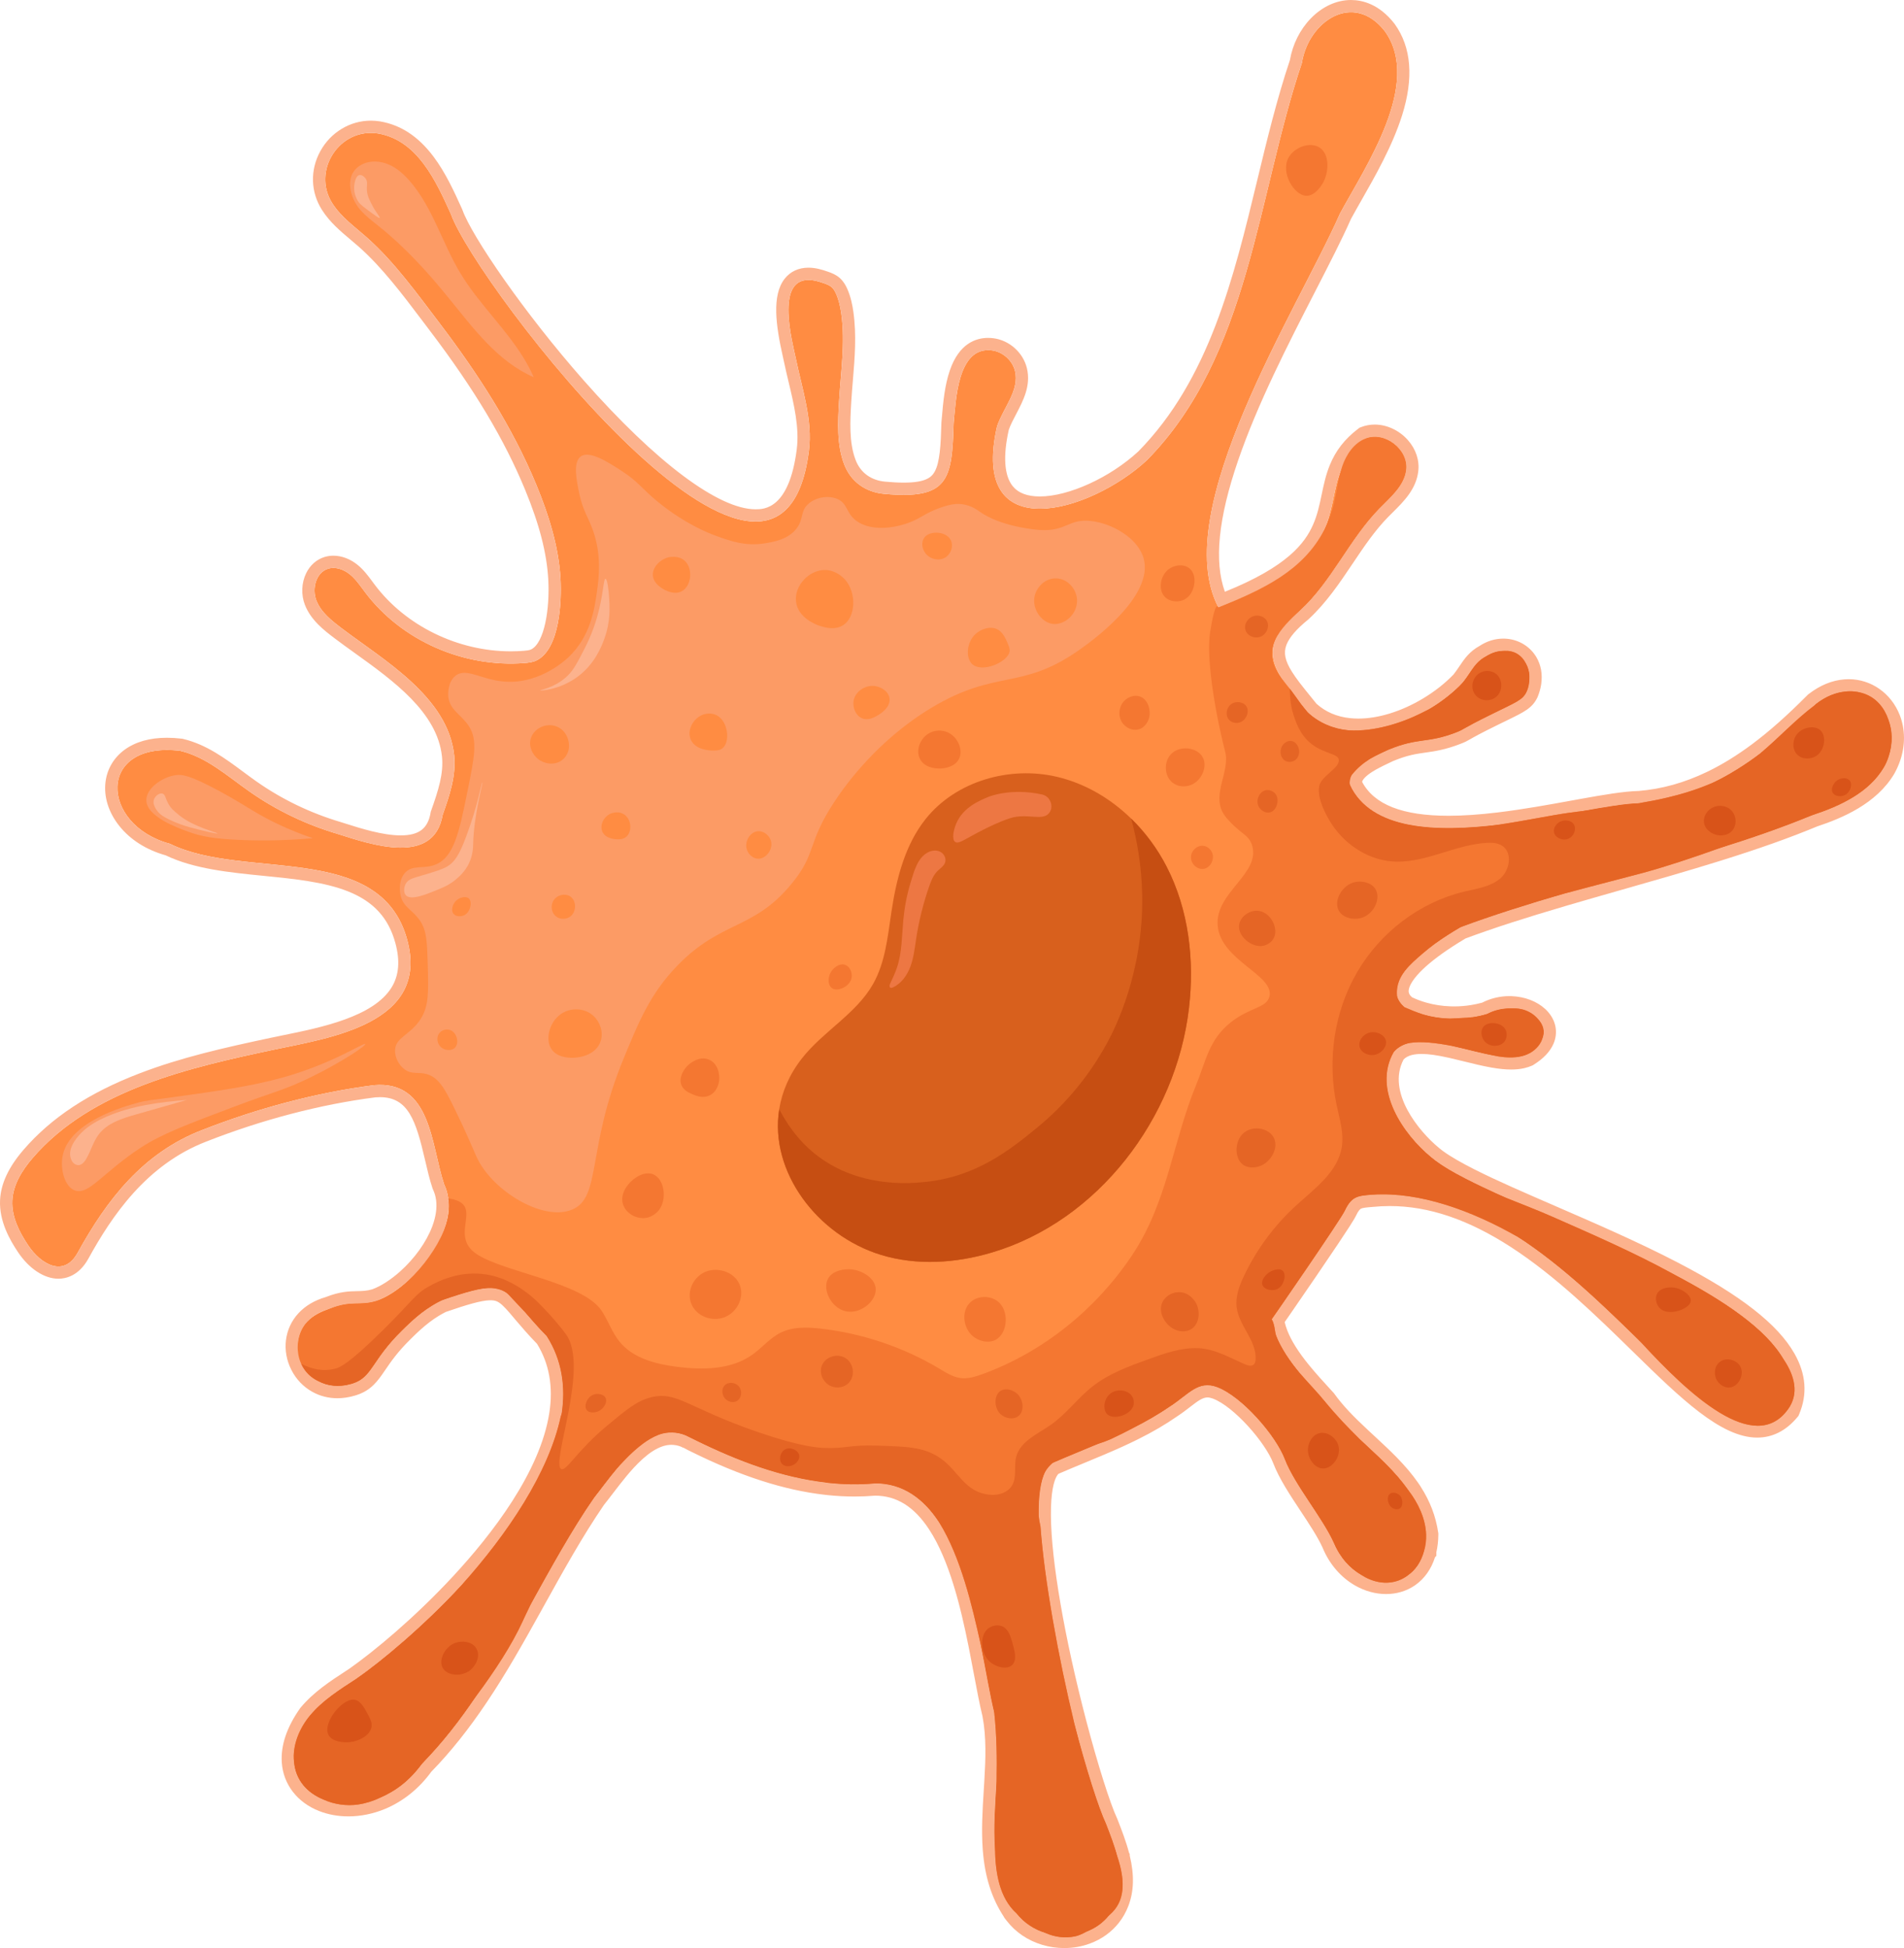 <?xml version="1.0" encoding="UTF-8"?>
<svg id="Capa_2" xmlns="http://www.w3.org/2000/svg" viewBox="0 0 1246.216 1275.17">
  <defs>
    <style>
      .cls-1 {
        fill: #f47731;
      }

      .cls-2 {
        fill: #d85319;
      }

      .cls-3 {
        fill: #fcb28d;
      }

      .cls-4 {
        fill: #ed7743;
      }

      .cls-5 {
        fill: #ff8c42;
      }

      .cls-6 {
        fill: #fc9b65;
      }

      .cls-7 {
        fill: #c64e12;
      }

      .cls-8 {
        fill: #e56525;
      }

      .cls-9 {
        fill: #d8601d;
      }
    </style>
  </defs>
  <g id="Capa_1-2" data-name="Capa_1">
    <g>
      <g>
        <g>
          <path class="cls-5" d="M1236.09,495.397c-.78,2.3-1.81,4.63-3.09,6.95-9.67,16.41-28.34,25.14-46.42,31.11-19.47,8.11-40.68,15.4-62.68,22.28-.04.01-.09.03-.13.04-32.53,10.17-66.78,19.44-99.65,29.09-.03.01-.07.02-.11.03-23.84,7-46.95,14.21-68.17,22.11-.02.01-.03.01-.05.02-.18.11-.36.21-.55.33-3.92,2.34-9.81,5.95-15.92,10.3-.07.05-.15.11-.22.16-7.14,5.11-14.55,11.23-19.44,17.56-.15.19-.3.38-.44.57-3.99,5.33-6.15,10.78-4.85,15.87.68,2.64,2.29,5.19,5.07,7.58.01,0,.01.01.02.01,3.79,1.9,7.76,3.43,11.84,4.58.05.01.09.03.14.04,5.75,1.63,11.71,2.53,17.69,2.72,4.98.18,9.98-.14,14.88-.92,3.07-.49,6.11-1.17,9.08-2.02,5.17-2.82,10.74-3.91,15.94-3.73h.04c7.18.27,13.68,2.96,17.56,6.95.01.01.02.03.04.04,3.49,3.58,4.86,8.19,2.76,13.02-1.47,3.37-4.64,6.84-9.97,10.14-.02.01-.04.03-.06.04-1.03.44-2.12.8-3.26,1.06-.15.04-.3.07-.45.11-5.14,1.13-11.34.67-18.05-.51-.05,0-.1-.02-.16-.03-8.66-1.52-18.16-4.24-27.33-6.29-.06-.01-.13-.03-.19-.04-10.08-2.25-19.75-3.68-27.46-1.83-.02,0-.04.01-.06.01-4.06.98-7.57,2.88-10.31,6.05-13.86,24.51,6.37,53.75,24.53,68.71.66.56,1.36,1.12,2.11,1.69.31.24.62.48.93.7,9.83,7.24,26.42,15.37,46.37,24.31,32.13,14.41,72.97,30.94,108.28,49.28.14.07.27.14.41.22,33.2,17.28,61.46,36.17,72.87,56.42.01.01.02.03.03.05,5.9,10.46,7.29,21.28,2.56,32.42-22.92,27.37-54.81-3.45-95.45-43.2-24.09-23.55-51.25-50.23-81.44-69.79-29.1-18.86-61.01-31.1-95.7-27.55-9.34.72-13.07,1.24-17.49,10.57-2.92,6.16-47.68,70.94-47.77,70.94.48,3.44,1.42,6.85,2.72,10.22,3.39,8.72,9.2,17.14,15.6,24.98.01.02.03.04.05.06,5.34,6.53,11.07,12.66,16.15,18.23,6.51,9.06,14.49,16.93,22.64,24.54.03.04.06.07.09.09,11.63,10.88,23.61,21.25,32.21,33.83,0,.01.01.02.02.03,5.71,8.36,9.93,17.7,11.56,28.81,0,.03.01.06.01.09,0,.07,0,.14-.01.21-.04,3.86-.5,7.34-1.29,10.46,0,.01-.01.01-.01.02-1.89,7.36-5.69,12.65-10.52,15.98-.02.03-.05.05-.08.06-8.56,5.84-20.33,5.56-30.56-.27-7.35-4.18-13.91-11.23-17.88-20.92-7.34-16.45-25.71-38.05-32.13-54.88-5.97-15.67-28.17-41.13-44.37-47.16-12.46-4.61-18.7,4.85-30.57,12.52-7.87,5.51-16.17,10.22-24.71,14.47-7.2,3.59-14.57,6.85-21.99,9.99-10.15,4.31-20.4,8.39-30.45,12.78-1.85,1.16-3.39,3.01-4.63,5.45-3.15,6.17-4.46,16.16-4.39,28.63-.01.02,0,.04,0,.06.2,35.66,11.62,91.52,23.3,136.17,7.94,30.32,16,55.47,20.75,65.61,2.75,7.07,5.64,14.47,7.53,21.92,0,.01.01.02.01.03,2.49,9.84,3.24,19.76-.34,29.11-1.28,3.38-3,6.38-5.07,8.99-4.03,5.13-9.38,8.79-15.32,10.98-8.23,3.06-17.59,3.31-26.16.74-7.47-2.22-14.34-6.58-19.34-13.06v-.01c-.26-.31-.5-.63-.73-.96-8.61-12.67-12.09-26.51-13.21-40.9v-.04c-1.12-14.42.15-29.4,1.02-44.31.9-15.1,1.39-30.12-1.38-44.42-.04-.15-.08-.31-.11-.47-2.88-11.81-5.55-28.07-9.07-45.55,0-.01,0-.02-.01-.03-5.52-27.5-13.14-58-26.89-78.94-10.18-15.52-23.73-25.78-42.29-25.68h-.13c-10.12.88-20.19.7-30.17-.36-.12-.01-.25-.02-.37-.04-.32-.03-.64-.07-.96-.11-29.59-3.35-58.36-14.27-85.06-27.51-.85-.41-1.69-.84-2.54-1.26-1.49-.87-2.97-1.59-4.43-2.16-.01,0-.02-.01-.03-.01-6.12-2.4-11.95-2.3-17.47-.51-.02,0-.04.01-.05.02-10.27,3.33-19.47,12.48-27.5,22.14-5.55,6.69-10.54,13.63-14.93,19.06-15.19,22.17-28.33,46.18-41.64,70.17-11.18,20.15-22.49,40.29-35.26,59.33-10.66,15.9-22.33,31.03-35.8,44.76-7.77,10.86-17.41,18.08-27.34,22.19-12.98,5.37-26.48,5.42-37.02,1.29-10.82-4.24-18.53-12.89-19.38-24.72v-.04c-.61-8.59,2.4-18.85,10.45-30.32,8.21-9.88,19.32-16.84,30.08-23.87,17.28-12.12,43.97-34.4,69.12-61.46,30.99-33.36,59.64-73.97,65.41-111.76,2.77-18.08.29-35.52-9.67-51.2-5.98-6.09-10.44-11.32-14.11-15.66-5.1-6.05-8.65-10.39-12.56-12.98-2.74-1.83-5.65-2.79-9.4-2.89-.01,0-.02-.01-.03,0-6.86-.17-16.5,2.54-32.91,8.2-.68.32-1.34.66-2,1.01-.57.3-1.14.6-1.69.92-.77.43-1.51.87-2.24,1.32-4.94,3.02-9.32,6.53-13.19,10.02-.68.62-1.35,1.24-2.01,1.85-.74.68-1.45,1.37-2.15,2.05-.05.06-.1.11-.15.15-.83.79-1.62,1.58-2.39,2.35-19.93,19.55-19.22,30.41-32.05,34.57-.35.12-.72.22-1.08.33-8.41,2.48-15.77,1.39-21.52-1.82-4.6-2.54-8.19-6.45-10.48-10.97-4.5-8.84-4.05-20.04,3.37-28.05,3.36-3.62,8.14-6.59,14.53-8.4,14.41-5.75,19.1-1.73,30.37-5.06,6.82-2.45,14.22-7.2,21.12-13.37,9.87-8.83,18.68-20.58,23.21-32.71.01-.05.04-.1.06-.16,2.56-6.94,3.72-14.01,2.87-20.73-.01-.06-.02-.13-.03-.19-.42-3.18-1.31-6.28-2.71-9.25-8.63-25.8-8.35-68.09-45.95-64.83-37.96,4.84-76.81,15.38-112.53,29.4-38.66,14.92-62.32,45.7-81.35,80.26-9.11,16.52-24.11,7.53-32.38-4.82-5.86-8.76-10.91-18.75-10.4-29.27.51-10.57,6.55-20.08,13.46-28.1,38.53-44.66,102.78-59.06,157.81-70.74,36.37-7.73,102.14-16.94,87.18-71.94-17.61-64.71-106.65-38.79-155.2-62.78-46.15-12.47-47.95-67.46,6.69-60.88,17.09,4.08,30.76,16.4,45.14,26.51,17.62,12.41,37.33,21.81,57.98,27.92,22,6.96,62.84,21.01,68.61-12.52,4.48-12.6,8.93-25.73,7.53-39.04-4.05-38.28-46.34-62.37-73.63-83.1-6.62-5.03-13.53-10.44-16.56-18.18-3.02-7.74-.24-18.37,7.7-20.81,4.9-1.5,10.3.5,14.27,3.74,3.97,3.24,6.84,7.6,9.93,11.69,24.07,31.93,64.7,49.41,104.4,46.31,2.65-.21,5.35-.52,7.74-1.68,15.43-7.48,16.56-39.26,15.76-53.42-1.19-21.18-7.71-41.85-15.74-61.34-15.7-38.13-38.57-73.29-63.42-106.02-14.44-19.01-29.68-40.25-47.65-56.14-7.96-7.03-16.85-13.34-22.55-22.31-13.63-21.38,4.81-49.7,29.95-45.73,25.89,4.48,37.9,31.17,47.69,52.78,16.55,46.46,215.24,304.88,234.3,155.01,2.56-20.12-4.4-40.45-8.48-60.09-2.34-11.23-13.4-51.69,8.1-51.83,3.52-.02,7,1.05,10.29,2.21,1.79.62,3.61,1.3,5.02,2.56,1.24,1.11,2.08,2.6,2.77,4.11,1.86,4.09,2.82,8.53,3.46,12.98,2.73,19.13-.31,38.5-1.44,57.65-.79,13.52-1.56,28.33,3.38,41.22,4.34,11.34,13.96,18.16,26.02,19.29,42.13,3.92,44.59-8.93,45.62-46.26,1.48-14.57,2.39-50.41,24.96-47.65,7.16.88,13.51,6.53,15.21,13.54,3.04,12.59-7.61,23.94-11.78,36.2-18.16,79.85,61.07,56.5,98.07,22.18,67.44-68.47,72.03-172.84,101.44-259.98,4.39-27.54,33.79-47.14,54.27-20.93,24.68,34.22-12.77,88.81-29.29,119.42-27.71,62.87-112.57,194.45-79.66,257.64.03.05.06.11.09.17,45.46-16.97,61.86-34.17,69.23-50.77,6.07-13.65,6.04-26.89,11.06-39.24,2.91-7.18,7.53-14.06,16.03-20.54,12.54-4.9,28.15,7.2,26.53,20.54-1.24,10.37-10.19,17.77-17.49,25.23-19.79,20.18-31.15,47.68-51.98,66.8-8.76,7.11-13.87,13.43-16.23,19.38-.03.06-.05.11-.07.17-3.33,8.56-1,16.39,4.24,24.79,1.55,2.49,3.36,5.03,5.36,7.65,2.28,3,4.8,6.11,7.45,9.38,1.38,1.68,2.78,3.41,4.21,5.19,7.7,7.15,17,10.84,26.95,11.89,17.2,1.83,36.32-4.2,52.37-13.73,8.61-5.12,16.34-11.24,22.42-17.71.01-.02.03-.05.05-.07,5.78-7.28,7.48-12.87,15.05-16.93,3.83-2.57,7.95-3.69,11.83-3.57,5.79.17,11.05,3.07,14.04,7.91.03.03.05.07.07.11,2.01,3.33,2.95,7.58,2.24,12.48-.02.12-.03.24-.05.36-.31,1.98-.89,4.07-1.78,6.24-2.49,5.05-6.49,6.42-22.13,14.11-21.73,10.67-17.69,9.81-23.98,12.24-19.08,7.34-24.17,3.01-44.22,11.29-3.3,1.61-7.88,3.62-12.23,6.11-.02,0-.03.01-.05.03-4.88,2.79-9.46,6.19-11.64,10.29-1.06,2-1.55,4.17-1.22,6.51,13.94,29.68,55.98,31.11,98.2,25.98.03-.01.07-.02.11-.02,18.66-2.26,37.35-5.81,53.66-8.76,15.17-2.74,28.27-4.97,37.36-5.17h.13c17.18-1.41,32.98-6.17,47.65-13.22.04-.01.08-.03.12-.05,11.08-5.33,21.51-11.95,31.43-19.39q.01,0,.01-.01c12.52-9.41,24.21-20.14,35.32-31.26.39-.38.77-.77,1.16-1.16,6.49-5.01,13.01-7.49,19.1-7.97,12.77-1.02,23.63,6.72,28.16,18.26,2.79,7.1,3.18,15.63.13,24.44Z"/>
          <path class="cls-3" d="M884.278,8.014c7.514,0,15.282,3.653,22.072,12.343,24.68,34.22-12.77,88.81-29.29,119.42-27.71,62.87-112.57,194.45-79.66,257.64.03.05.06.11.09.17,45.46-16.97,61.86-34.17,69.23-50.77,6.07-13.65,6.04-26.89,11.06-39.24,2.91-7.18,7.53-14.06,16.03-20.54,1.947-.761,3.969-1.112,5.988-1.112,10.985,0,21.91,10.383,20.542,21.652-1.24,10.37-10.19,17.77-17.49,25.23-19.79,20.18-31.15,47.68-51.98,66.8-8.76,7.11-13.87,13.43-16.23,19.38-.03.06-.05.11-.07.17-3.33,8.56-1,16.39,4.24,24.79,1.55,2.49,3.36,5.03,5.36,7.65,2.28,3,4.8,6.11,7.45,9.38,1.38,1.68,2.78,3.41,4.21,5.19,7.7,7.15,17,10.84,26.95,11.89,2.071.22,4.171.327,6.289.327,15.472,0,31.964-5.674,46.081-14.057,8.61-5.12,16.34-11.24,22.42-17.71.01-.02.03-.05.05-.07,5.78-7.28,7.48-12.87,15.05-16.93,3.645-2.446,7.554-3.579,11.267-3.579.188,0,.375.003.562.009,5.79.17,11.05,3.07,14.04,7.91.03.03.05.07.07.11,2.01,3.33,2.95,7.58,2.24,12.48-.02.12-.03.24-.05.36-.31,1.98-.89,4.07-1.78,6.24-2.49,5.05-6.49,6.42-22.13,14.11-21.73,10.67-17.69,9.81-23.98,12.24-19.08,7.34-24.17,3.01-44.22,11.29-3.3,1.61-7.88,3.62-12.23,6.11-.02,0-.03.01-.05.03-4.88,2.79-9.46,6.19-11.64,10.29-1.06,2-1.55,4.17-1.22,6.51,10.172,21.657,35.312,28.274,64.559,28.274,10.835,0,22.228-.907,33.641-2.294.03-.01.07-.02.11-.02,18.66-2.26,37.35-5.81,53.66-8.76,15.17-2.74,28.27-4.97,37.36-5.17h.13c17.18-1.41,32.98-6.17,47.65-13.22.04-.01.08-.03.12-.05,11.08-5.33,21.51-11.95,31.43-19.39q.01,0,.01-.01c12.52-9.41,24.21-20.14,35.32-31.26.39-.38.77-.77,1.16-1.16,6.49-5.01,13.01-7.49,19.1-7.97.756-.06,1.506-.09,2.247-.09,11.787-0,21.651,7.493,25.913,18.35,2.79,7.1,3.18,15.63.13,24.44-.78,2.3-1.81,4.63-3.09,6.95-9.67,16.41-28.34,25.14-46.42,31.11-19.47,8.11-40.68,15.4-62.68,22.28-.04.01-.09.03-.13.04-32.53,10.17-66.78,19.44-99.65,29.09-.03.01-.07.02-.11.03-23.84,7-46.95,14.21-68.17,22.11-.02.01-.03.01-.05.02-.18.11-.36.21-.55.33-3.92,2.34-9.81,5.95-15.92,10.3-.07.05-.15.11-.22.16-7.14,5.11-14.55,11.23-19.44,17.56-.15.19-.3.38-.44.57-3.99,5.33-6.15,10.78-4.85,15.87.68,2.64,2.29,5.19,5.07,7.58.01,0,.01.01.02.01,3.79,1.9,7.76,3.43,11.84,4.58.05.01.09.03.14.04,5.75,1.63,11.71,2.53,17.69,2.72.903.033,1.808.049,2.711.049,4.08,0,8.157-.331,12.169-.969,3.07-.49,6.11-1.17,9.08-2.02,4.808-2.623,9.963-3.749,14.843-3.749.367,0,.733.006,1.097.019h.04c7.18.27,13.68,2.96,17.56,6.95.01.01.02.03.04.04,3.49,3.58,4.86,8.19,2.76,13.02-1.47,3.37-4.64,6.84-9.97,10.14-.02.01-.04.03-.06.04-1.03.44-2.12.8-3.26,1.06-.15.04-.3.07-.45.11-2.05.451-4.269.648-6.621.648-3.546,0-7.394-.449-11.429-1.158-.05,0-.1-.02-.16-.03-8.66-1.52-18.16-4.24-27.33-6.29-.06-.01-.13-.03-.19-.04-6.849-1.529-13.508-2.679-19.493-2.679-2.823,0-5.496.256-7.967.849-.02,0-.04.01-.06.01-4.06.98-7.57,2.88-10.31,6.05-13.86,24.51,6.37,53.75,24.53,68.71.66.56,1.36,1.12,2.11,1.69.31.24.62.48.93.7,9.83,7.24,26.42,15.37,46.37,24.31,32.13,14.41,72.97,30.94,108.28,49.28.14.07.27.14.41.22,33.2,17.28,61.46,36.17,72.87,56.42.01.01.02.03.03.05,5.9,10.46,7.29,21.28,2.56,32.42-6.07,7.248-12.773,10.417-20.096,10.417-20.331,0-45.476-24.394-75.353-53.617-24.09-23.55-51.25-50.23-81.44-69.79-25.713-16.665-53.625-28.161-83.705-28.162-3.962-0-7.957.199-11.995.612-9.34.72-13.07,1.24-17.49,10.57-2.92,6.16-47.68,70.94-47.77,70.94.48,3.44,1.42,6.85,2.72,10.22,3.39,8.72,9.2,17.14,15.6,24.98.01.02.03.04.05.06,5.34,6.53,11.07,12.66,16.15,18.23,6.51,9.06,14.49,16.93,22.64,24.54.03.04.06.07.09.09,11.63,10.88,23.61,21.25,32.21,33.83,0,.01.01.02.02.03,5.71,8.36,9.93,17.7,11.56,28.81,0,.03.01.06.01.09,0,.07,0,.14-.01.21-.04,3.86-.5,7.34-1.29,10.46,0,.01-.01.01-.01.02-1.89,7.36-5.69,12.65-10.52,15.98-.02.03-.05.05-.08.06-4.179,2.851-9.124,4.244-14.28,4.244-5.405,0-11.044-1.53-16.28-4.514-7.35-4.18-13.91-11.23-17.88-20.92-7.34-16.45-25.71-38.05-32.13-54.88-5.97-15.67-28.17-41.13-44.37-47.16-2.275-.842-4.344-1.214-6.276-1.215-8.652-.001-14.591,7.465-24.294,13.735-7.87,5.51-16.17,10.22-24.71,14.47-7.2,3.59-14.57,6.85-21.99,9.99-10.15,4.31-20.4,8.39-30.45,12.78-1.85,1.16-3.39,3.01-4.63,5.45-3.15,6.17-4.46,16.16-4.39,28.63-.01.02,0,.04,0,.06.2,35.66,11.62,91.52,23.3,136.17,7.94,30.32,16,55.47,20.75,65.61,2.75,7.07,5.64,14.47,7.53,21.92,0,.01.01.02.01.03,2.49,9.84,3.24,19.76-.34,29.11-1.28,3.38-3,6.38-5.07,8.99-4.03,5.13-9.38,8.79-15.32,10.98-4.477,1.665-9.288,2.498-14.124,2.498-4.055,0-8.127-.586-12.036-1.758-7.47-2.22-14.34-6.58-19.34-13.06v-.01c-.26-.31-.5-.63-.73-.96-8.61-12.67-12.09-26.51-13.21-40.9v-.04c-1.12-14.42.15-29.4,1.02-44.31.9-15.1,1.39-30.12-1.38-44.42-.04-.15-.08-.31-.11-.47-2.88-11.81-5.55-28.07-9.07-45.55,0-.01,0-.02-.01-.03-5.52-27.5-13.14-58-26.89-78.94-10.13-15.444-23.601-25.679-42.022-25.681-.09,0-.178 0-.268.001h-.13c-4.36.379-8.711.562-13.05.562-5.731,0-11.44-.318-17.12-.922-.12-.01-.25-.02-.37-.04-.32-.03-.64-.07-.96-.11-29.59-3.35-58.36-14.27-85.06-27.51-.85-.41-1.69-.84-2.54-1.26-1.49-.87-2.97-1.59-4.43-2.16-.01,0-.02-.01-.03-.01-3.21-1.259-6.342-1.83-9.389-1.83-2.763,0-5.456.469-8.081,1.32-.02,0-.04.01-.05.02-10.27,3.33-19.47,12.48-27.5,22.14-5.55,6.69-10.54,13.63-14.93,19.06-15.19,22.17-28.33,46.18-41.64,70.17-11.18,20.15-22.49,40.29-35.26,59.33-10.66,15.9-22.33,31.03-35.8,44.76-7.77,10.86-17.41,18.08-27.34,22.19-6.949,2.875-14.049,4.225-20.762,4.225-5.826,0-11.361-1.016-16.258-2.935-10.82-4.24-18.53-12.89-19.38-24.72v-.04c-.61-8.59,2.4-18.85,10.45-30.32,8.21-9.88,19.32-16.84,30.08-23.87,17.28-12.12,43.97-34.4,69.12-61.46,30.99-33.36,59.64-73.97,65.41-111.76,2.77-18.08.29-35.52-9.67-51.2-5.98-6.09-10.44-11.32-14.11-15.66-5.1-6.05-8.65-10.39-12.56-12.98-2.74-1.83-5.65-2.79-9.4-2.89-.007,0-.013-.004-.02-.004-.003,0-.007.001-.01.004-.202-.005-.408-.008-.615-.008-6.82-0-16.369,2.715-32.295,8.207-.68.32-1.34.66-2,1.01-.57.3-1.14.6-1.69.92-.77.43-1.51.87-2.24,1.32-4.94,3.02-9.32,6.53-13.19,10.02-.68.62-1.35,1.24-2.01,1.85-.74.68-1.45,1.37-2.15,2.05-.05.06-.1.11-.15.15-.83.79-1.62,1.58-2.39,2.35-19.93,19.55-19.22,30.41-32.05,34.57-.35.12-.72.22-1.08.33-3.163.932-6.177,1.36-9.013,1.36-4.705,0-8.919-1.177-12.507-3.18-4.6-2.54-8.19-6.45-10.48-10.97-4.5-8.84-4.05-20.04,3.37-28.05,3.36-3.62,8.14-6.59,14.53-8.4,14.41-5.75,19.1-1.73,30.37-5.06,6.82-2.45,14.22-7.2,21.12-13.37,9.87-8.83,18.68-20.58,23.21-32.71.01-.05.04-.1.06-.16,2.56-6.94,3.72-14.01,2.87-20.73-.01-.06-.02-.13-.03-.19-.42-3.18-1.31-6.28-2.71-9.25-8.313-24.852-8.363-65.005-41.961-65.008-1.282-0-2.608.058-3.989.178-37.96,4.84-76.81,15.38-112.53,29.4-38.66,14.92-62.32,45.7-81.35,80.26-3.55,6.438-7.996,9.002-12.589,9.002-7.192,0-14.744-6.285-19.792-13.822-5.86-8.76-10.91-18.75-10.4-29.27.51-10.57,6.55-20.08,13.46-28.1,38.53-44.66,102.78-59.06,157.81-70.74,36.37-7.73,102.14-16.94,87.18-71.94-17.61-64.71-106.65-38.79-155.2-62.78-43.558-11.77-47.599-61.425-1.974-61.425,2.714,0,5.596.175,8.664.545,17.09,4.08,30.76,16.4,45.14,26.51,17.62,12.41,37.33,21.81,57.98,27.92,11.204,3.544,27.299,8.929,41.155,8.929,13.351,0,24.623-4.995,27.455-21.449,4.48-12.6,8.93-25.73,7.53-39.04-4.05-38.28-46.34-62.37-73.63-83.1-6.62-5.03-13.53-10.44-16.56-18.18-3.02-7.74-.24-18.37,7.7-20.81,1.135-.347,2.297-.507,3.461-.507,3.864,0,7.758,1.757,10.809,4.247,3.97,3.24,6.84,7.6,9.93,11.69,22.235,29.496,58.608,46.663,95.319,46.663,3.03,0,6.055-.117,9.082-.353,2.65-.21,5.35-.52,7.74-1.68,15.43-7.48,16.56-39.26,15.76-53.42-1.19-21.18-7.71-41.85-15.74-61.34-15.7-38.13-38.57-73.29-63.42-106.02-14.44-19.01-29.68-40.25-47.65-56.14-7.96-7.03-16.85-13.34-22.55-22.31-12.758-20.012,2.583-46.106,25.215-46.106,1.547,0,3.127.122,4.735.376,25.89,4.48,37.9,31.17,47.69,52.78,12.901,36.218,136.489,201.245,199.382,201.245,17.787,0,30.716-13.195,34.918-46.235,2.56-20.12-4.4-40.45-8.48-60.09-2.34-11.23-13.4-51.69,8.1-51.83.032-0.0.065-0.0.097-0,3.487,0,6.933,1.061,10.193,2.21,1.79.62,3.61,1.3,5.02,2.56,1.24,1.11,2.08,2.6,2.77,4.11,1.86,4.09,2.82,8.53,3.46,12.98,2.73,19.13-.31,38.5-1.44,57.65-.79,13.52-1.56,28.33,3.38,41.22,4.34,11.34,13.96,18.16,26.02,19.29,4.798.447,9.082.675,12.908.675,29.764,0,31.8-13.857,32.712-46.935,1.425-14.034,2.323-47.801,22.555-47.801.773,0,1.574.049,2.405.151,7.16.88,13.51,6.53,15.21,13.54,3.04,12.59-7.61,23.94-11.78,36.2-9.034,39.72,6.032,53.905,28.01,53.905,22.205,0,51.465-14.477,70.059-31.725,67.44-68.47,72.03-172.84,101.44-259.98,2.934-18.409,17.048-33.273,32.198-33.273M884.278,0c-9.497,0-18.893,4.33-26.456,12.191-6.971,7.246-11.764,16.864-13.543,27.148-8.493,25.288-15.025,52.325-21.343,78.476-15.508,64.19-31.543,130.564-77.878,177.698-18.479,17.08-45.568,29.465-64.478,29.465-8.192,0-14.179-2.297-17.795-6.828-5.494-6.884-6.355-19.625-2.496-36.862,1.166-3.293,2.949-6.687,4.833-10.272,4.581-8.717,9.774-18.597,7.018-30.01-2.489-10.263-11.545-18.326-22.023-19.613-1.145-.14-2.281-.211-3.382-.211-8.078,0-18.979,3.694-25.042,21.291-3.394,9.853-4.383,21.221-5.104,29.521-.133,1.532-.256,2.943-.383,4.193l-.03.294-.008.295c-.399,14.45-.982,25.99-4.483,32.116-2.086,3.649-5.979,7.026-20.217,7.026-3.551,0-7.53-.21-12.165-.641-9.264-.868-16.112-5.902-19.278-14.175-4.406-11.497-3.587-25.518-2.864-37.888.274-4.639.673-9.426,1.06-14.056,1.227-14.701,2.496-29.903.314-45.193-.556-3.869-1.585-9.639-4.099-15.166-.846-1.852-2.249-4.552-4.72-6.764-2.496-2.23-5.305-3.317-7.742-4.162-3.886-1.37-8.162-2.652-12.816-2.652l-.143.001c-6.368.041-11.673,2.508-15.35,7.132-8.73,10.98-5.772,31.028-1.275,51.057.285,1.269.534,2.379.724,3.29.932,4.487,2.019,9.042,3.07,13.448,3.496,14.655,7.111,29.809,5.306,43.996-4.989,39.232-21.531,39.232-26.967,39.232-24.193,0-65.171-30.736-112.427-84.327-39.208-44.465-73.317-94.499-79.406-111.593l-.112-.314-.138-.304-.099-.219c-5.015-11.07-10.699-23.618-18.684-34.212-9.863-13.085-21.259-20.589-34.841-22.939l-.058-.01-.058-.009c-1.991-.315-4.005-.474-5.986-.474-13.631,0-26.3,7.66-33.062,19.99-6.78,12.364-6.373,26.733,1.089,38.439,5.103,8.031,12.074,13.898,18.815,19.573,1.806,1.52,3.512,2.956,5.188,4.436,15.29,13.52,28.627,31.203,41.526,48.304,1.695,2.248,3.377,4.477,5.047,6.676,29.033,38.24,48.859,71.358,62.392,104.224,9.36,22.719,14.174,41.383,15.149,58.738,1.074,19.018-2.505,41.517-11.254,45.758-1.172.569-3.132.764-4.877.902-2.783.217-5.628.328-8.448.328-34.633,0-68.705-16.658-88.919-43.473-.538-.712-1.064-1.426-1.591-2.14-2.638-3.578-5.627-7.633-9.672-10.934-4.782-3.903-10.421-6.052-15.876-6.052-1.993,0-3.946.289-5.806.858-5.224,1.605-9.499,5.39-12.046,10.659-3.071,6.352-3.36,14.101-.774,20.729,3.943,10.073,12.748,16.763,19.178,21.648,4.21,3.198,8.669,6.402,13.389,9.793,25.339,18.207,54.059,38.844,57.12,67.768,1.167,11.088-2.369,22.173-7.111,35.512l-.23.648-.117.678c-1.784,10.37-7.633,14.794-19.556,14.794-11.815,0-26.223-4.579-36.743-7.923l-1.994-.633-.072-.023-.072-.021c-20.146-5.961-38.866-14.974-55.639-26.787-2.835-1.993-5.728-4.138-8.525-6.213-11.87-8.803-24.145-17.906-39.369-21.54l-.447-.107-.456-.055c-3.317-.399-6.555-.602-9.623-.602-11.349,0-20.732,2.668-27.887,7.931-6.856,5.042-11.239,12.393-12.341,20.699-1.307,9.846,1.881,20.17,8.975,29.069,7.21,9.045,17.703,15.697,30.381,19.268,18.462,8.893,41.699,11.197,64.18,13.426,19.496,1.933,39.656,3.932,55.356,10.239,16.552,6.65,26.332,17.355,30.777,33.691,3.187,11.716,2.378,21.241-2.472,29.118-11.835,19.22-45.928,26.179-70.821,31.261-2.719.555-5.337,1.089-7.819,1.617-31.094,6.6-59.051,12.913-86.296,23.359-32.972,12.642-57.805,28.992-75.917,49.985-9.843,11.425-14.878,22.201-15.397,32.95-.671,13.837,6.381,26.096,11.744,34.112,7.288,10.884,17.177,17.381,26.453,17.381,4.615,0,13.299-1.708,19.607-13.146,15.254-27.703,37.813-61.446,77.217-76.653,36.541-14.342,74.729-24.33,110.492-28.906,1.079-.089,2.135-.135,3.141-.135,18.626.002,23.571,15.534,29.501,41.113,1.447,6.24,2.942,12.692,4.859,18.423l.15.448.201.427c1.018,2.16,1.696,4.476,2.014,6.882l.018.136.02.119c.617,5.053-.194,10.682-2.413,16.734-.052.129-.1.258-.145.388-3.837,10.179-11.48,20.883-20.989,29.39-6.141,5.491-12.619,9.646-18.27,11.722-3.697,1.063-6.419,1.119-9.848,1.188-5.286.107-11.268.228-20.617,3.899-7.311,2.136-13.303,5.682-17.815,10.542-9.232,9.967-11.051,24.542-4.638,37.138,3.107,6.134,7.864,11.101,13.748,14.35,4.956,2.767,10.478,4.179,16.381,4.179,3.687,0,7.482-.568,11.279-1.688l.038-.011.038-.012.277-.082c.338-.099.675-.201,1.002-.311,9.636-3.147,13.833-9.301,18.692-16.424,3.591-5.264,8.059-11.815,16.429-20.025l.028-.027.027-.027c.695-.695,1.412-1.412,2.142-2.11.164-.148.323-.304.477-.465.633-.615,1.226-1.188,1.828-1.742l.252-.233c.571-.527,1.148-1.061,1.734-1.595,4.129-3.723,8.055-6.711,11.971-9.104.726-.447,1.362-.822,1.969-1.161l.061-.034.06-.035c.408-.237.886-.489,1.392-.755.526-.279.944-.494,1.317-.676,13.33-4.589,22.858-7.471,28.79-7.614l.961.002.048.001c2.389.082,3.747.675,5.041,1.54,2.752,1.823,5.805,5.449,10.03,10.467l.854,1.014c3.941,4.66,8.249,9.678,13.905,15.482,7.96,12.906,10.679,28.042,8.081,44.999-5.937,38.885-37.732,79.932-63.359,107.519-25.067,26.971-51.405,48.803-67.741,60.276l-1.77,1.155c-10.559,6.881-21.477,13.997-29.982,24.231l-.209.251-.187.267c-8.603,12.258-12.607,24.097-11.904,35.194v.018l.021.327c1.02,14.192,10.16,26.008,24.45,31.608,5.906,2.314,12.36,3.488,19.182,3.488,7.943,0,16.182-1.672,23.826-4.834,11.86-4.909,22.367-13.345,30.424-24.419,12.503-12.805,24.384-27.686,36.309-45.474,12.71-18.951,23.648-38.342,35.611-59.905l2.226-4.014c12.185-21.979,24.782-44.702,38.841-65.256,1.87-2.322,3.804-4.851,5.848-7.522,2.815-3.679,5.725-7.483,8.816-11.209,5.818-6.999,14.621-16.656,23.804-19.634l.426-.138c1.792-.546,3.507-.811,5.233-.811,2.062 0,4.085.382,6.173,1.165l1.339.67.26.001c.672.314,1.353.672,2.035,1.071l.24.14.249.123c.302.149.604.3.904.451.554.277,1.106.554,1.663.823,32.253,15.99,60.917,25.238,87.628,28.27.321.04.641.079.962.112.232.03.429.048.568.06,6.007.635,12.021.957,17.877.957,4.489,0,8.995-.189,13.4-.562h.049c14.03.001,25.583,7.217,35.32,22.062,13.345,20.324,20.762,51.356,25.733,76.122l.469,2.338.002.002c1.119,5.638,2.149,11.114,3.15,16.43,1.875,9.965,3.647,19.38,5.492,26.977.037.174.074.335.109.475,2.615,13.694,2.03,28.349,1.205,42.194-.125,2.146-.258,4.282-.391,6.419-.791,12.72-1.608,25.87-.643,38.675v.005l.024.35c1.363,17.518,5.792,31.474,13.916,43.803v.168l1.061,1.382c.182.248.364.485.549.715l.059.077c5.824,7.548,13.916,13.028,23.402,15.846,4.618,1.385,9.442,2.09,14.319,2.09,5.871,0,11.563-1.009,16.917-3,7.537-2.779,14.055-7.464,18.829-13.541,2.606-3.285,4.72-7.03,6.263-11.102,3.628-9.476,3.914-20.263.86-32.924v-.948l-.481-.947c-1.982-7.531-4.792-14.756-7.514-21.753l-.091-.233-.098-.251-.114-.244c-4.655-9.937-12.795-35.753-20.255-64.24-14.206-54.304-22.807-104.29-23.036-133.842l-.002-.403c-.083-14.762,1.865-21.711,3.514-24.94.596-1.173,1.121-1.778,1.459-2.081,5.635-2.45,11.446-4.854,17.074-7.182,4.11-1.7,8.359-3.458,12.541-5.234,9.086-3.845,16.008-6.99,22.434-10.195,9.708-4.831,18.088-9.737,25.608-14.992,3.148-2.043,5.898-4.17,8.329-6.05,5.221-4.037,8.329-6.321,11.489-6.321,1.05 0,2.193.235,3.496.716,13.82,5.145,34.399,28.685,39.661,42.497,3.756,9.845,10.934,20.699,17.877,31.195,5.521,8.348,11.229,16.978,14.378,23.994,4.387,10.635,11.941,19.411,21.283,24.724,6.382,3.637,13.384,5.561,20.242,5.561,6.803,0,13.224-1.899,18.587-5.496.21-.133.414-.274.611-.425,6-4.237,10.398-10.486,12.818-18.183l.884-.884.004-2.373c.798-3.478,1.23-7.194,1.288-11.064.011-.215.014-.403.014-.562v-.675l-.088-.529-.007-.049c-1.562-10.646-5.329-20.514-11.495-30.092v-.062l-1.398-2.045c-.044-.065-.089-.13-.133-.194l-.267-.391-.01-.01c-7.898-11.364-18.24-20.939-28.248-30.205-1.421-1.316-2.845-2.634-4.263-3.958l-.017-.022-.509-.475c-8.786-8.204-15.822-15.316-21.601-23.359l-.273-.379-.314-.345c-.784-.86-1.585-1.734-2.396-2.62-4.471-4.882-9.094-9.931-13.472-15.283l-.254-.31-.001-.001c-6.91-8.498-11.533-15.88-14.13-22.559-.715-1.853-1.284-3.684-1.699-5.467.017-.024.034-.049.051-.074,1.242-1.788,3.014-4.35,5.147-7.443,2.998-4.347,9.032-13.114,15.757-22.977,23.448-34.393,24.987-37.639,25.566-38.862,1.941-4.097,3.017-4.659,3.37-4.844,1.231-.643,3.882-.89,7.494-1.168l.1-.008.1-.01c3.701-.379,7.463-.571,11.178-.571,25.493.002,51.447,8.792,79.347,26.873,29.139,18.879,55.78,44.925,79.285,67.905l.911.89c30.666,29.995,57.152,55.9,80.956,55.9,10.03,0,18.859-4.47,26.241-13.286l.766-.915.466-1.099c5.494-12.94,4.515-26.199-2.911-39.41-.05-.091-.101-.181-.154-.27-10.886-19.199-35.032-38.079-75.953-59.391-.195-.109-.384-.209-.581-.309-25.562-13.274-54.33-25.756-79.715-36.77-10.23-4.439-19.892-8.631-28.933-12.686-15.527-6.958-34.659-15.91-44.897-23.45l-.058-.043-.059-.042c-.219-.155-.437-.327-.657-.498l-.03-.023-.03-.023c-.645-.49-1.225-.955-1.774-1.42l-.044-.037-.045-.037c-13.006-10.714-34.324-36.427-23.063-57.821,1.35-1.354,3.033-2.274,5.221-2.858l.17-.042.286-.069c1.736-.417,3.787-.628,6.097-.628,4.57,0,10.044.767,17.747,2.486l.213.048.038.006c.006.001.011.002.017.004,3.3.739,6.735,1.589,10.058,2.411,5.764,1.426,11.722,2.9,17.379,3.902.176.037.351.069.526.095,4.814.838,8.945,1.246,12.623,1.246,3.056,0,5.785-.273,8.342-.835l.176-.039.126-.034.028-.007c.096-.022.193-.046.289-.07,1.537-.357,3.057-.855,4.518-1.478l.222-.095.215-.107.654-.327.334-.25c6.294-3.953,10.6-8.517,12.803-13.566,3.266-7.512,1.632-15.665-4.367-21.819l-.944-.969-.099-.049c-5.431-5.015-13.368-8.062-21.995-8.386l-.15-.006h-.06c-.407-.013-.816-.019-1.227-.019-6.225,0-12.368,1.476-17.829,4.277-2.432.665-4.903,1.201-7.358,1.593-3.62.576-7.29.869-10.906.869-.807,0-1.622-.015-2.421-.044-5.422-.172-10.714-.984-15.764-2.413-.091-.028-.182-.053-.273-.078-3.163-.897-6.244-2.053-9.18-3.444l-1.157-1.179c-.456-.613-.762-1.217-.914-1.807-.537-2.104.706-5.33,3.505-9.069l.016-.021.015-.021c.09-.122.187-.243.283-.365l.026-.033.026-.033c3.703-4.793,9.679-10.158,17.762-15.942l.179-.13c4.494-3.2,9.504-6.442,15.339-9.927,18.048-6.696,38.723-13.391,66.887-21.662.071-.019.141-.039.208-.059v0c11.72-3.441,23.849-6.899,35.578-10.244,21.207-6.048,43.137-12.301,64.103-18.854l.011-.003.222-.069c25.27-7.903,45.327-15.029,63.091-22.415,16.181-5.365,38.871-14.783,50.522-34.555l.058-.098.055-.1c1.485-2.692,2.714-5.458,3.653-8.219,3.479-10.064,3.39-20.708-.251-29.974-5.588-14.234-18.687-23.433-33.371-23.433-.956,0-1.927.039-2.885.116-8.056.635-15.918,3.87-23.36,9.615l-.407.314-.364.364-.407.409c-.226.228-.45.455-.679.678l-.038.037-.037.037c-12.626,12.637-23.578,22.335-34.466,30.518l-.612.46c-9.824,7.319-19.273,13.154-28.845,17.814l-.024.006-.736.354c-14.728,7.078-29.304,11.146-44.551,12.432-9.774.224-23.239,2.53-38.542,5.294-1.882.341-3.794.689-5.734,1.042-14.574,2.653-31.086,5.659-47.312,7.631-.188.018-.374.043-.56.074-12.254,1.48-22.85,2.2-32.381,2.2-30.121,0-48.655-7.27-56.579-22.214.057-.228.157-.492.322-.802.766-1.44,2.873-3.848,8.536-7.085l.429-.245c2.846-1.604,5.851-3.022,8.516-4.28.937-.442,1.823-.861,2.639-1.256,9.353-3.838,15.032-4.636,21.042-5.481,5.98-.84,12.758-1.792,22.774-5.646,3.258-1.258,4.372-1.872,6.582-3.141,2.347-1.347,6.274-3.601,18.052-9.385,2.028-.997,3.857-1.886,5.511-2.691,11.949-5.809,16.894-8.214,20.274-15.069l.122-.248.105-.256c1.096-2.671,1.862-5.368,2.279-8.017.023-.141.042-.282.06-.423l.008-.052c.929-6.411-.18-12.492-3.209-17.601-.121-.216-.25-.424-.387-.624-4.403-6.92-12.023-11.188-20.451-11.435-.256-.008-.526-.012-.798-.012-5.353,0-10.669,1.63-15.4,4.718-6.822,3.759-10.068,8.582-13.21,13.25-1.172,1.741-2.383,3.54-3.857,5.412-5.555,5.852-12.607,11.391-20.416,16.035-14.042,8.337-28.954,12.931-41.985,12.931-1.853,0-3.684-.095-5.441-.282-8.634-.911-16.009-4.079-21.935-9.419-1.436-1.785-2.703-3.346-3.862-4.757-2.608-3.219-5.073-6.259-7.28-9.164-2.035-2.666-3.647-4.963-4.937-7.036-4.516-7.24-5.579-12.318-3.643-17.469l.119-.3c1.897-4.782,6.55-10.203,13.831-16.112l.189-.154.18-.165c11.761-10.795,20.565-23.925,29.079-36.622,7.425-11.073,14.438-21.533,23.204-30.471.967-.988,1.955-1.967,3.002-3.003,7.182-7.11,15.323-15.169,16.724-26.887.88-7.247-1.538-14.523-6.809-20.473-5.628-6.353-13.736-10.145-21.69-10.145-3.088,0-6.084.559-8.906,1.662l-1.047.409-.894.682c-8.798,6.707-14.708,14.303-18.599,23.903-2.606,6.41-3.959,12.883-5.269,19.143-1.434,6.857-2.789,13.334-5.687,19.851-5.253,11.832-16.632,27.329-57.666,43.793-7.173-19.908-4.32-48.12,8.636-85.892,12.811-37.347,32.849-76.369,50.529-110.797,9.377-18.261,17.485-34.05,23.368-47.359,2.002-3.699,4.346-7.814,6.824-12.165,9.053-15.894,20.32-35.675,26.593-55.524,7.764-24.568,6.139-44.738-4.83-59.947l-.09-.125-.095-.121c-9.96-12.747-20.935-15.423-28.387-15.423h0Z"/>
        </g>
        <path class="cls-1" d="M1236.09,495.397c-.78,2.43-1.81,4.77-3.09,6.95-9.67,16.41-28.34,25.14-46.42,31.11-20.5,6.77-41.58,14.77-62.68,22.28-.04.01-.09.03-.13.04-16.35,5.81-32.72,11.32-48.86,15.71-8.67,2.36-29.07,7.49-50.79,13.38-.03.01-.07.02-.11.03-27.93,7.58-58.01,16.39-68.17,22.11-.02.01-.03.02-.05.03-.18.1-.37.21-.55.32-5.5,3.12-10.83,6.55-15.92,10.3-.07.05-.15.11-.22.16-2.86,2.12-5.64,4.33-8.34,6.66-3.95,3.42-8,6.92-11.1,10.9-.15.19-.3.38-.44.57-1.43,1.92-2.64,3.95-3.5,6.13-1.15,2.93-1.69,6.14-1.35,9.74.04.48.1.97.18,1.46.24,1.46.65,2.97,1.62,4.07.87.97,2.09,1.53,3.27,2.05.01,0,.01.01.02.01,3.8,1.66,7.77,3.28,11.84,4.58.05.01.09.03.14.04,5.77,1.83,11.73,3.01,17.69,2.72.16,0,.32-.01.48-.02,4.66-.28,9.61-.33,14.4-.9,3.14-.37,6.21-.97,9.08-2.02,5.14-1.85,10.55-3.49,15.94-3.73h.04c2.23-.1,4.45.04,6.65.5,4.17.88,8.18,3.23,10.91,6.45.01.01.02.03.04.04,2.19,2.61,3.54,5.8,3.44,9.24-.03,1.3-.27,2.57-.68,3.78-1.54,4.52-5.46,8.26-9.97,10.14-.02.01-.04.02-.06.03-1.07.44-2.16.79-3.26,1.07-.15.04-.3.07-.45.11-4.73,1.09-9.77.85-14.61.14-.99-.15-2.14-.37-3.44-.65-.05,0-.1-.02-.16-.03-6.61-1.41-16.84-4.24-27.33-6.29-.06-.01-.13-.03-.19-.04-9.89-1.92-19.99-3.14-27.46-1.83-.02,0-.04.01-.06.01-4.73.84-8.41,2.7-10.31,6.05-13.86,24.51,6.37,53.75,24.53,68.71.7.57,1.4,1.14,2.11,1.69.31.24.62.48.93.7,13.57,10.37,29.96,17.66,46.37,24.31,10.15,4.12,20.3,7.99,29.8,12.17,26.4,11.65,53.1,23.25,78.48,37.11.14.07.27.14.41.22,17.45,9.54,34.28,20.16,49.94,32.6,6.93,5.5,16.51,14.12,22.93,23.82.01.01.02.03.03.05,6.87,10.4,10.1,22.05,2.56,32.42-22.05,30.31-65.08-10.26-95.45-43.2-12.67-13.72-23.14-26.12-28.97-31.52-14.14-13.08-32.4-26.77-52.47-38.27-30.1-17.26-64.25-29.59-94.61-27.62-.36.01-.72.05-1.09.07-9.34.72-13.07,1.24-17.49,10.57-2.92,6.16-47.68,70.94-47.77,70.94,1.17,1.99,1.73,4.67,2.06,7.02.15,1.06.37,2.13.66,3.2,2.27,8.34,8.68,16.95,15.6,24.98.01.02.03.04.05.06,5.72,6.64,11.79,12.88,16.15,18.23,8.02,9.83,15.33,17.35,22.64,24.54.03.04.06.07.09.09,9.1,8.98,18.19,17.47,28.59,29.4,1.25,1.43,2.46,2.91,3.62,4.43,0,.01.01.02.02.03,6.4,8.45,11.11,18.31,11.56,28.81v.09c0,.07.01.14,0,.21.13,3.5-.32,7.06-1.29,10.46,0,.01-.01.01-.01.02-1.81,6.34-5.43,12.13-10.52,15.98-.02.03-.05.05-.08.06-1.82,1.38-3.83,2.51-6.02,3.32-8.35,3.1-17.02,1.16-24.54-3.59-7.69-4.84-14.17-12.61-17.88-20.92-7.34-16.45-25.71-38.05-32.13-54.88-5.97-15.67-28.17-41.13-44.37-47.16-12.46-4.61-18.7,4.85-30.57,12.52-8.03,5.19-16.27,10.01-24.71,14.47-4.59,2.42-9.24,4.73-13.95,6.94-.42.19-.83.37-1.26.55-2.08.9-4.37,1.71-6.78,2.5-10.28,3.35-22.75,6.18-30.45,12.78-1.85,1.58-3.43,3.37-4.63,5.45-.18.3-.34.6-.5.91-1.7,3.32-2.71,6.89-3.29,10.55-.77,4.84-.81,9.85-.72,14.76.01.8.05,1.61.12,2.41-.01.02,0,.04,0,.06.19,2.48.59,4.96,1.18,7.43,2.53,34.5,11.53,85.05,22.12,128.74,7.19,29.6,15.11,56.06,22.24,72.23,2.13,4.81,4.31,10.01,6.04,15.3,0,.01.01.02.01.03,4.28,13.12,5.77,26.75-3.32,36.1-.6.62-1.3,1.29-2.09,2-3.92,3.56-9.92,8.05-15.32,10.98-2.59,1.41-5.05,2.45-7.07,2.86-6.99,1.4-13.23.38-19.09-2.12-6.26-2.66-12.09-6.99-17.95-11.84-.48-.4-.94-.8-1.39-1.22v-.01c-11.03-10.18-13.61-26.17-13.94-41.86v-.04c-.08-3.71-.03-7.41.06-11.01.28-11.01.75-22.14.96-33.3.3-15,.15-30.05-1.49-44.89-.93-8.42-2.35-16.78-4.43-25.02-1.39-5.49-2.89-12.56-4.64-20.53,0-.01,0-.02-.01-.03-5.3-24.13-12.93-56.58-26.89-78.94-10.2-16.33-23.77-27.28-42.29-25.68-.04,0-.09.01-.13.01-10.07.89-20.15.72-30.17-.37-.12-.01-.25-.02-.37-.04-.32-.03-.63-.06-.95-.1,0,0-.01,0-.01-.01-2.11-1.43-4.51-2.42-7.27-2.86-26.99-4.3-53.24-12.64-77.79-24.65-.85-.41-1.69-.84-2.54-1.26-1.46-.73-2.93-1.48-4.43-2.16-.01,0-.02-.01-.03-.01-2.77-1.25-5.63-2.24-8.65-2.34-3.03-.1-5.99.7-8.82,1.83-.02,0-.04.01-.05.02-.88.34-1.75.72-2.6,1.11-.13.06-.26.12-.39.19q-.01,0-.02.01c-.13.06-.27.12-.42.19-.03.02-.07.04-.1.06-3.07,1.53-6.23,3.64-9.47,6.29-.51.4-1.01.81-1.52,1.27-.5.41-1.01.84-1.51,1.31-.51.43-1.03.9-1.53,1.39-1.54,1.41-3.09,2.92-4.62,4.53-.52.54-1.03,1.08-1.55,1.64s-1.05,1.12-1.57,1.69c-.52.58-1.05,1.16-1.57,1.75-.21.23-.42.47-.63.71-.31.35-.62.71-.92,1.08-1.06,1.21-2.09,2.43-3.12,3.71-.54.63-1.06,1.28-1.57,1.93-.13.13-.23.27-.34.42-.94,1.15-1.86,2.34-2.78,3.55-.52.69-1.05,1.37-1.55,2.06-1.06,1.37-2.09,2.77-3.1,4.18-.54.7-1.05,1.41-1.55,2.13-1.05,1.44-2.06,2.88-3.07,4.34-.52.74-1.03,1.48-1.53,2.22-.52.74-1.03,1.48-1.52,2.24-1.01,1.5-2,2.99-2.99,4.51-.5.75-.99,1.51-1.48,2.27-.23.34-.45.68-.67,1.03-.75,1.17-1.51,2.36-2.25,3.55-.51.76-.97,1.53-1.44,2.31-.49.76-.96,1.53-1.43,2.29-.74,1.19-1.46,2.36-2.18,3.55-.69,1.14-1.35,2.26-2.02,3.37-1.19,2.01-2.36,3.99-3.52,5.97-1.04,1.81-2.07,3.61-3.08,5.39-.85,1.5-1.68,2.98-2.49,4.44-.81,1.46-1.62,2.92-2.4,4.35-.59,1.08-1.17,2.16-1.73,3.23-1.33,2.45-2.6,4.86-3.8,7.17-.33.65-.65,1.28-.98,1.91-.67,1.3-1.31,2.57-1.95,3.81-.38.75-.75,1.49-1.11,2.22-.2.41-.4.81-.6,1.21-1.77,3.58-3.32,6.87-4.63,9.73-7,15.33-18.04,32.17-30.03,48.39-12,16.23-24.96,31.86-35.8,44.76-7.57,9.03-16.78,17.23-27.34,22.19-4.58,2.16-9.4,3.71-14.46,4.45-7.55,1.11-15.57-.06-22.56-3.16-8.51-3.77-15.5-10.41-18.25-19.28-.56-1.79-.93-3.61-1.13-5.44v-.04c-1.16-10.71,3.46-21.87,10.45-30.32,8.21-9.88,19.32-16.84,30.08-23.87,19.84-12.99,45.46-35.16,69.12-61.46,30.2-33.58,57.21-73.89,64.95-110.48.16-.42.32-.85.46-1.28,1.66-4.77,2.5-9.77,2.39-15.04-.13-5.32-.51-10.68-1.63-15.85-.77-3.63-1.93-7.14-3.62-10.53-1.32-2.6-2.89-5.02-4.65-7.36-2.76-3.68-5.94-7.07-9.07-10.42-2.4-2.55-4.79-5.1-7.2-7.66-2.11-2.26-4.23-4.51-6.35-6.77-1.37-1.48-2.76-2.96-4.15-4.44-.62-.67-1.32-1.26-2.06-1.77-.309-.206-.621-.398-.936-.583-2.065-1.18-4.497-1.876-7.154-2.187-.43-.05-.87-.09-1.31-.12-.01,0-.02-.01-.03,0-10.71-.75-24.55,4.11-32.91,8.2-.7.34-1.37.68-2,1.01-.07.03-.13.07-.2.1-.5.27-1,.54-1.49.82-.77.43-1.51.87-2.24,1.32-5.14,3.13-9.4,6.57-13.19,10.02-.68.62-1.35,1.24-2.01,1.85-.74.68-1.45,1.37-2.15,2.05-.05.06-.1.11-.15.15-.81.79-1.61,1.58-2.39,2.35-19.93,19.55-19.22,30.41-32.05,34.57-.35.12-.72.22-1.08.33-6.49,1.8-14.67,1.5-21.52-1.82-3.29-1.58-6.27-3.87-8.6-6.95-1.04-1.37-1.9-2.84-2.61-4.37v-.01c-3.42-7.51-2.94-16.65.92-23.44.93-1.63,2-3.03,3.18-4.25,3.97-4.11,9.21-6.27,14.53-8.4,14.41-5.75,19.1-1.73,30.37-5.06,6.77-2,14.19-6.91,21.12-13.37,9.75-9.09,18.54-21.25,23.21-32.71.01-.05.04-.1.06-.16,2.02-5,3.26-9.87,3.43-14.29.09-2.17-.15-4.3-.56-6.44-.01-.06-.02-.13-.03-.19,25.05,3.64-.46,23.51,18.41,36.33,17.78,12.09,69.75,18.53,82.09,37.37,4.21,6.45,6.7,13.99,11.53,19.99,8.89,11.04,23.91,14.84,37.97,16.61,16.79,2.1,35.13,1.87,48.94-7.9,6.44-4.55,11.56-10.98,18.62-14.48,7.99-3.96,17.37-3.66,26.23-2.65,27.46,3.11,54.22,12.16,77.93,26.35,4.18,2.51,8.43,5.23,13.25,5.93,5.13.76,10.3-.87,15.16-2.66,39.44-14.5,73.6-42.21,97.02-76.98,23.82-35.35,26.73-74.12,42.36-112.14,6.44-15.65,8.3-29.52,22.58-40.92,12.54-10.01,23.48-9.34,25.41-16.93,3.56-14.07-32.06-23.54-33.88-46.59-1.7-21.6,28.04-33.75,22.59-52.22-2.21-7.47-7.64-7.36-16.95-18.34-11.34-13.4,2.78-29.38-.7-43.03-7.61-29.94-12.34-62.92-9.88-78.34,1.09-6.94,3.39-19.77,5.35-16.42.03.05.06.11.09.17,28.73-11.53,55.58-23.97,69.23-50.77,2.72-5.33,4.92-11.23,6.5-17.81,1.71-7.1,2.5-14.43,4.56-21.43.24-.82.49-1.63.77-2.43,2.66-7.7,7.67-15.15,15.26-18.11,12.54-4.9,28.15,7.2,26.53,20.54-1.24,10.37-10.19,17.77-17.49,25.23-19.79,20.18-31.15,47.68-51.98,66.8-6.16,5.66-12.92,12.05-16.23,19.38-.03.06-.05.11-.07.17-2.54,5.7-2.98,11.97.56,18.9,1.05,2.07,2.32,4.01,3.68,5.89,1.7,2.35,3.55,4.59,5.35,6.87.4.51.79,1.01,1.18,1.52,2.15,2.84,4.15,5.79,6.28,8.64,1.34,1.78,2.72,3.53,4.21,5.19,7,7.79,16.59,11.22,26.95,11.89,16.37,1.07,34.64-4.78,47.53-11.26,1.57-.79,3.19-1.6,4.84-2.47,7.36-3.89,15.39-8.89,22.42-17.71.01-.02.03-.05.05-.07,5.78-7.28,7.48-12.87,15.05-16.93,1.06-.57,6.13-3.29,11.83-3.57,2.94-.14,6.06.37,8.88,2.16,2.21,1.41,3.93,3.42,5.16,5.75.03.03.05.07.07.11,1.94,3.73,2.67,8.26,2.24,12.48-.02.12-.03.24-.05.36-.26,2.23-.86,4.37-1.78,6.24-2.49,5.05-6.49,6.42-22.13,14.11-21.73,10.67-17.69,9.81-23.98,12.24-19.08,7.34-24.17,3.01-44.22,11.29-4.41,1.82-8.48,3.74-12.23,6.11-.02,0-.03.01-.05.03-4.31,2.7-8.19,5.97-11.64,10.29-.14.17-.27.34-.41.52-.56.74-1.13,1.52-1.33,2.44-.27,1.19.09,2.41.52,3.55,12.81,33.49,58.91,31.83,98.2,25.98.03-.01.07-.02.11-.02,17.27-2.58,33.22-5.97,44.42-7.53,3.08-.43,6.16-.84,9.24-1.23,12.47-1.62,24.97-3.08,37.36-5.17,6.13-1.02,12.24-2.2,18.29-3.63,10.09-2.38,20.02-5.48,29.49-9.59.04-.01.08-.03.12-.05,8.4-3.65,16.44-8.09,23.92-13.51,2.58-1.87,5.08-3.84,7.51-5.88q.01,0,.01-.01c12.07-10.07,22.74-21.79,35.32-31.26.72-.55,1.45-1.08,2.18-1.61,5.55-3.98,11.66-6.81,18.08-7.52,4.02-.45,8.16-.06,12.35,1.39,7.86,2.73,13.14,9.14,15.81,16.87,2.62,7.63,2.69,16.53.13,24.44Z"/>
        <path class="cls-9" d="M778.196,660.027c-8.458,71.992-59.476,139.169-128.961,159.835-23.498,6.997-49.053,8.729-72.515,1.587-41.622-12.66-73.2-54.391-66.708-95.292,1.803-11.38,6.529-22.687,14.824-33.291,13.904-17.8,35.491-29.125,46.618-48.764,8.061-14.283,9.594-31.181,12.029-47.411.018-.036.018-.072.018-.108,3.264-21.515,8.819-43.498,22.381-60.522,19.837-24.869,55.166-34.878,86.112-27.52,18.304,4.346,34.877,14.157,48.385,27.303,9.324,9.089,17.186,19.765,23.138,31.325,14.572,28.259,18.395,61.262,14.68,92.857Z"/>
        <path class="cls-4" d="M681.968,520.042c-20.198-4.427-34.578,1.411-34.578,1.411-5.974,2.425-17.014,6.907-21.523,17.642-1.609,3.832-3.123,10.215-.706,11.996,2.358,1.738,6.76-2.152,18.701-8.115,2.973-1.485,10.446-5.217,17.289-7.41,10.594-3.394,20.613,1.719,25.052-2.823,1.135-1.161,1.583-2.508,1.647-2.705.943-2.933-.242-6.433-2.47-8.351-1.353-1.165-2.828-1.519-3.411-1.647Z"/>
        <path class="cls-4" d="M607.119,558.066c-6.732,3.7-8.995,12.73-11.082,19.544-2.456,8.016-4.017,16.296-4.803,24.64-.982,10.417-.801,21.108-4.114,31.033-1.22,3.654-2.894,7.136-4.498,10.638-.402.878-.688,2.147.156,2.617.507.282,1.138.067,1.663-.178,5.591-2.606,9.401-8.077,11.516-13.871,2.115-5.794,2.773-11.997,3.709-18.093,1.782-11.6,4.626-23.036,8.485-34.119,1.275-3.662,2.737-7.405,5.488-10.137,1.802-1.79,4.199-3.224,4.982-5.639.837-2.579-.658-5.558-3.04-6.853-2.382-1.295-5.388-1.078-7.832.096-.214.103-.424.211-.63.324Z"/>
        <path class="cls-7" d="M778.196,660.027c-8.458,71.992-59.476,139.169-128.961,159.835-23.498,6.997-49.053,8.729-72.515,1.587-41.622-12.66-73.2-54.391-66.708-95.292,6.492,12.137,15.834,25.175,31.524,34.878,26.312,16.249,54.986,13.508,63.516,12.696,34.048-3.246,56.374-21.424,73.38-35.275,25.554-20.811,39.783-43.805,46.582-56.465,4.797-8.945,23.444-45.446,22.579-95.977-.343-19.729-3.553-36.537-7.214-50.171,9.324,9.089,17.186,19.765,23.138,31.325,14.572,28.259,18.395,61.262,14.68,92.857Z"/>
        <path class="cls-6" d="M374.389,791.814c-17.882,7.412-48.574-10.088-60.522-30.783-3.457-5.987-3.94-9.809-16.174-34.956-6.353-13.06-10.418-20.653-18.261-22.956-5.641-1.657-9.761.444-14.609-3.13-3.638-2.683-6.452-7.652-6.261-12.522.34-8.659,9.896-9.77,16.696-20.348,5.494-8.547,5.228-17.698,4.696-36-.429-14.742-.643-22.113-5.217-28.696-4.922-7.083-10.673-8.427-12.522-16.174-.164-.688-2.038-9.052,2.609-14.609,5.019-6.003,12.413-2.474,20.348-5.739,12.048-4.958,15.417-21.493,20.739-47.609,4.574-22.445,6.861-33.667,1.174-42.652-5.001-7.902-12.977-10.825-13.696-19.956-.047-.597-.6-9.079,4.696-13.304,7.486-5.973,17.84,3.593,34.826,3.913,21.299.401,37.009-14.037,39.131-16.044,14.686-13.889,17.161-31.977,18.782-43.826,1.07-7.819,3.143-22.97-2.87-39.652-3.054-8.474-6.496-12.629-8.869-24-1.663-7.969-4.221-20.224,1.044-24,5.77-4.139,18.155,3.902,26.609,9.391,11.78,7.648,12.833,11.428,24.522,20.87,17.491,14.129,32.966,20.072,36.522,21.391,9.974,3.699,20.095,7.313,32.87,5.217,5.879-.965,15.381-2.524,20.869-9.913,4.601-6.195,2.196-10.853,7.304-15.652,4.774-4.485,12.786-5.97,18.783-3.652,7.478,2.89,5.816,9.374,13.043,14.609,10.278,7.444,27.647,4.479,38.087-.522,5.297-2.537,9.459-5.909,18.782-8.87,4.739-1.505,8.455-2.155,12.522-1.565,5.764.835,9.686,3.791,10.956,4.696,14.62,10.409,38.392,12.063,39.391,12.13,17.704,1.195,18.788-7.516,33.652-5.87,13.92,1.542,30.611,11.134,34.435,24.261,7.395,25.384-35.743,55.683-42.261,60.261-37.92,26.635-53.9,12.209-96.261,37.565-35.494,21.246-56.49,50.657-63.391,61.044-18.731,28.195-11.616,33.65-28.174,54-25.111,30.861-46.121,24.027-75.13,54-17.596,18.18-25.101,36.436-35.217,61.044-24.348,59.226-14.265,90.573-33.652,98.609Z"/>
        <path class="cls-6" d="M239.012,683.421c-.679-1.284-20.869,12.679-54.186,21.967-20.577,5.737-43.25,8.878-70.783,12.692-15.862,2.197-17.847,2.093-24.408,3.905-8.347,2.306-45.354,12.528-48.816,35.636-1.178,7.861,1.303,18.708,7.81,21.479,9.182,3.91,18.587-11.575,43.447-27.825,13.735-8.979,29.985-15.098,62.485-27.337,24.825-9.348,30.916-10.092,48.328-18.55,20.14-9.783,36.736-20.809,36.124-21.967Z"/>
        <path class="cls-6" d="M204.823,548.683c-16.529-5.562-28.831-11.905-37.044-16.696-6.851-3.997-12.886-8.098-25.044-14.609-18.743-10.037-23.72-10.635-28.174-9.913-8.945,1.451-18.714,8.704-18.783,16.174-.1,10.827,20.217,18.179,27.652,20.87,8.51,3.079,16.669,4.474,31.826,5.217,12.142.595,29.071.787,49.565-1.044Z"/>
        <path class="cls-6" d="M343.089,234.907c-11.983-19.815-29.81-36.176-41.833-56.189-11.739-19.538-17.917-42.505-32.725-59.832-3.924-4.592-8.513-8.783-14.055-11.185-5.542-2.403-12.16-2.824-17.535-.07-12.029,6.163-8.368,21.439-1.079,29.794,3.632,4.163,8.112,7.479,12.421,10.936,16.74,13.431,31.299,29.384,44.845,46.031,16.357,20.101,32.438,42.196,56.206,52.528-1.803-4.17-3.913-8.156-6.245-12.012Z"/>
      </g>
      <path class="cls-3" d="M243.954,139.901c-5.432-3.968-8.148-5.952-9.391-7.826-.63-.95-3.149-4.96-2.739-10.174.056-.714.583-6.702,3.391-7.304,1.527-.328,3.272,1.035,4.174,2.348,1.702,2.478.259,4.575.913,9,.375,2.539,1.207,4.214,2.87,7.565,2.824,5.689,5.832,8.652,5.348,9.13-.216.213-1.035-.16-4.565-2.739Z"/>
      <path class="cls-3" d="M353.519,451.901c-.111-.352,8.898-1.44,16.956-8.609,4.382-3.898,6.546-7.956,10.696-15.913,2.659-5.099,6.534-12.629,9.652-23.478,4.22-14.684,4.068-25.065,5.478-25.044,1.193.018,2.059,7.462,2.348,11.739.434,6.421,1.091,16.131-3.131,27.652-1.865,5.089-6.375,16.907-18.261,25.304-11.389,8.046-23.611,8.754-23.739,8.348Z"/>
      <path class="cls-3" d="M124.215,541.509c-2.203-.605-7.645-2.129-14.087-5.348-3.353-1.676-6.192-3.418-8.087-6.652-.79-1.348-2.142-3.656-1.304-6.13.839-2.478,3.651-4.467,5.609-3.913,1.905.539,1.863,3.164,3.913,6.783,1.73,3.053,3.762,4.72,6.913,7.304,9.547,7.831,25.321,11.435,25.174,12-.11.423-8.96-1.526-18.13-4.043Z"/>
      <path class="cls-3" d="M46.007,757.001c-1.1-6.414,4.641-13.302,9.05-17.194,4.303-3.799,9.414-6.582,14.681-8.862,16.513-7.15,34.662-9.554,52.602-10.94-11.104,3.167-22.208,6.333-33.312,9.5-9.107,2.597-18.878,5.637-24.535,13.232-3.681,4.941-5.116,11.215-8.411,16.421-1.011,1.598-2.379,3.201-4.249,3.483-1.956.295-3.887-1.034-4.83-2.773-.508-.937-.831-1.896-.997-2.866Z"/>
      <path class="cls-3" d="M265.606,585.987c-1.665-1.874-1.216-5.376,0-7.565,1.806-3.252,5.384-3.75,12.783-6,6.514-1.981,10.81-3.288,13.826-4.957,5.553-3.073,8.553-8.363,12.783-19.565,7.724-20.455,10.187-35.825,10.696-35.739.6.101-5.546,20.952-6,40.174-.052,2.208-.1,7.394-2.87,13.043-2.67,5.446-6.631,8.795-8.609,10.435-4.154,3.443-7.875,4.995-12.261,6.783-7.509,3.06-17.151,6.989-20.348,3.391Z"/>
      <path class="cls-5" d="M448.215,367.118c-3.976-3.675-9.774-2.493-10.435-2.348-5.721,1.257-11.039,6.699-10.435,12.261.436,4.012,3.78,6.497,5.218,7.565.366.272,7.887,5.702,13.826,2.348,6.246-3.528,7.258-14.805,1.826-19.826Z"/>
      <path class="cls-5" d="M553.084,379.379c-.734-.826-5.987-6.552-13.826-6.261-10.011.371-19.394,10.372-18.261,20.609,1.213,10.961,13.726,15.357,15.391,15.913,2.396.8,9.925,3.316,15.652-.522,8.183-5.484,8.617-21.215,1.044-29.739Z"/>
      <path class="cls-5" d="M469.084,468.205c-4.078-2.118-8.322-.639-9-.391-5.967,2.183-10.364,9.443-8.217,15.652,2.653,7.676,13.253,7.811,14.478,7.826,2.247.028,4.728.06,6.652-1.565,5.032-4.248,3.638-17.6-3.913-21.522Z"/>
      <path class="cls-5" d="M363.432,475.248c-6.788-2.084-14.188,1.956-16.044,8.217-1.532,5.171,1.141,10.435,4.696,13.304,4.199,3.389,10.637,4.25,15.261,1.174,3.499-2.328,4.514-5.95,4.696-6.652,1.493-5.752-1.365-13.819-8.609-16.044Z"/>
      <path class="cls-5" d="M659.258,420.466c-1.251-2.87-2.987-6.854-6.652-8.609-4.713-2.256-10.912-.009-14.478,3.522-5.442,5.386-6.1,15.089-1.956,19.174,6.362,6.272,23.642-1.097,24.652-8.217.244-1.719-.47-3.356-1.565-5.87Z"/>
      <path class="cls-5" d="M704.649,390.335c-1.254-5.933-6.402-11.532-13.304-11.739-7.165-.215-12.669,5.484-14.087,11.348-1.988,8.221,3.968,17.127,11.348,18.391,5.398.925,9.806-2.538,10.957-3.522,3.889-3.325,6.274-8.86,5.087-14.478Z"/>
      <path class="cls-5" d="M615.041,348.857c-2.972-.518-8.382-.186-10.565,3.913-1.794,3.368-.424,7.426,1.565,9.783,3.072,3.64,9.159,5.043,13.304,1.956,3.09-2.301,4.743-6.83,3.13-10.565-1.77-4.099-6.469-4.919-7.435-5.087Z"/>
      <path class="cls-5" d="M582.171,456.857c-.808-4.495-5.695-7.356-9.783-7.826-6.071-.697-12.709,3.613-13.696,9.783-.676,4.229,1.268,9.554,5.478,11.348,3.881,1.654,7.814-.491,9.783-1.565.801-.437,9.405-5.131,8.217-11.739Z"/>
      <path class="cls-5" d="M504.693,550.77c-.896-3.721-4.628-6.946-8.609-6.652-5.107.377-8.623,6.4-7.435,11.348.811,3.381,3.878,6.508,7.435,6.652,5.173.21,9.909-5.949,8.609-11.348Z"/>
      <path class="cls-5" d="M412.345,543.335c.691-3.229-.188-8.005-4.109-10.37-4.435-2.674-9.195-.11-9.391,0-3.747,2.102-6.328,7.005-4.696,11.152,2.011,5.11,8.917,5.26,9.978,5.283,1.29.028,3.66.079,5.674-1.565,1.876-1.532,2.362-3.652,2.543-4.5Z"/>
      <path class="cls-5" d="M306.823,588.074c-1.874-1.674-6.015-.735-8.348,1.565-2.178,2.147-3.58,6.268-1.565,8.609,1.657,1.925,4.946,1.857,7.043.783,4.065-2.081,5.302-8.784,2.87-10.957Z"/>
      <path class="cls-5" d="M393.171,681.466c1.875-5.867-.371-12.42-4.696-16.435-5.625-5.222-13.868-5.321-19.565-2.348-8.879,4.634-12.688,17.315-7.826,24.261,3.747,5.353,11.349,5.453,13.304,5.478,5.858.077,16.023-2.324,18.783-10.957Z"/>
      <path class="cls-5" d="M295.084,674.422c-2.247-.986-5.421-.558-7.304,1.565-2.248,2.534-1.785,6.497.261,8.87,2.549,2.955,7.367,3.221,9.652,1.044,2.967-2.827,1.541-9.658-2.609-11.478Z"/>
      <path class="cls-5" d="M373.215,586.77c-3.33-2.193-8.617-1.083-10.957,2.739-2.084,3.404-1.362,8.191,1.956,10.565,2.922,2.09,6.948,1.658,9.391-.391,3.793-3.181,3.712-10.21-.391-12.913Z"/>
      <path class="cls-1" d="M463.997,693.596c-6.67-2.804-13.094,3.143-13.696,3.717-2.765,2.641-6.216,8.029-4.304,12.913,1.401,3.579,4.983,5.104,7.239,6.065,2.234.951,7.005,2.983,11.543.587,4.519-2.385,5.617-7.475,5.87-9.196.706-4.806-1.01-11.715-6.652-14.087Z"/>
      <path class="cls-1" d="M427.606,768.727c-5.724-2.417-12.915,2.19-16.435,6.652-1.142,1.447-5.165,6.547-3.522,12.522,1.668,6.063,8.344,10.013,14.478,9.391,5.722-.58,8.998-4.937,9.391-5.478,5.178-7.123,3.298-20.043-3.913-23.087Z"/>
      <path class="cls-1" d="M557.519,638.683c-.004-2.66-1.394-5.959-4.174-7.043-3.934-1.535-8.6,2.164-10.174,6-1.1,2.681-1.394,7.144,1.304,9.13,2.569,1.891,6.231.343,7.043,0,2.594-1.096,6.006-3.91,6-8.087Z"/>
      <path class="cls-1" d="M620.649,479.553c-4.227-2.057-9.553-1.74-13.565,1.044-4.999,3.468-7.758,10.625-4.957,16.174,3.404,6.741,12.603,6.334,13.826,6.261,1.185-.071,8.878-.53,11.739-6.261,2.92-5.849-.718-14.138-7.043-17.217Z"/>
      <path class="cls-1" d="M745.867,455.814c-3.682-1.176-7.614.577-9.913,2.87-3.867,3.857-4.414,10.545-1.044,14.87,2.065,2.649,6.026,4.958,10.174,3.913,4.753-1.198,6.507-5.982,6.782-6.783,1.853-5.388-.396-13.079-6-14.87Z"/>
      <path class="cls-1" d="M778.215,371.814c-3.846-2.851-9.676-1.958-13.304.783-5.588,4.221-7.049,13.654-2.348,18.261,2.856,2.799,7.676,3.514,11.478,2.087,2.388-.896,3.849-2.44,4.435-3.13,3.888-4.586,5.154-13.986-.261-18Z"/>
      <path class="cls-1" d="M863.258,96.335c-6.317-3.635-16.161.188-19.826,6.783-5.465,9.833,3.477,24.633,11.478,25.044,5.939.304,10.401-7.366,10.957-8.348,4.048-7.157,4.64-19.308-2.609-23.478Z"/>
      <path class="cls-1" d="M652.997,851.814c-4.807-3.72-12.829-3.936-17.739.522-6.211,5.638-4.929,16.473,1.044,21.913,4.085,3.721,10.84,5.35,15.652,2.609,7.712-4.393,8.773-19.062,1.044-25.044Z"/>
      <path class="cls-1" d="M573.171,843.466c-.5-6.879-8.777-11.785-15.652-12.522-4.957-.531-12.814.715-15.652,6.261-3.666,7.163,2.286,19.075,11.739,21.131,9.665,2.102,20.158-6.714,19.565-14.87Z"/>
      <path class="cls-1" d="M484.345,841.509c-3.335-9.306-15.786-12.96-24.261-8.217-6.434,3.6-10.502,11.996-7.826,19.565,3.028,8.564,13.48,12.651,21.913,9.391,8.193-3.167,13.049-12.717,10.174-20.739Z"/>
      <path class="cls-1" d="M793.606,558.857c-.777-2.636-3.237-5-6.261-5.217-3.956-.285-7.691,3.189-7.826,7.304-.146,4.433,3.927,8.3,8.087,7.826,4.456-.507,7.215-5.789,6-9.913Z"/>
      <path class="cls-1" d="M787.084,495.466c-3.808-6.55-15.331-7.73-20.87-1.565-4.5,5.008-4.185,13.9,1.044,18.261,3.64,3.036,8.783,3.142,12.522,1.565,6.822-2.877,10.856-12.152,7.304-18.261Z"/>
      <path class="cls-8" d="M1236.09,495.397c-.78,2.43-1.81,4.77-3.09,6.95-9.67,16.41-28.34,25.14-46.42,31.11-19.47,8.11-40.68,15.4-62.68,22.28-.04.01-.09.03-.13.04-16.35,5.81-32.72,11.32-48.86,15.71-8.67,2.36-29.07,7.49-50.79,13.38-.03.01-.07.02-.11.03-23.84,7-46.95,14.21-68.17,22.11-.02.01-.03.02-.05.03-.18.1-.37.21-.55.32-3.92,2.34-9.81,5.95-15.92,10.3-.07.05-.15.11-.22.16-2.86,2.12-5.64,4.33-8.34,6.66-3.95,3.42-8,6.92-11.1,10.9-.15.19-.3.38-.44.57-1.43,1.92-2.64,3.95-3.5,6.13-1.15,2.93-1.69,6.14-1.35,9.74.68,2.64,2.29,5.19,5.09,7.59,3.8,1.66,7.77,3.28,11.84,4.58.05.01.09.03.14.04,5.75,1.63,11.71,2.53,17.69,2.72.16,0,.32-.01.48-.02,4.66-.28,9.61-.33,14.4-.9,3.07-.49,6.11-1.17,9.08-2.02,5.17-2.82,10.74-3.91,15.94-3.73h.04c2.23-.1,4.45.04,6.65.5,4.17.88,8.18,3.23,10.91,6.45.01.01.02.03.04.04,3.49,3.58,4.86,8.19,2.76,13.02-1.54,4.52-5.46,8.26-9.97,10.14-.02.01-.04.03-.06.04-1.03.44-2.12.8-3.26,1.06-.15.04-.3.07-.45.11-4.73,1.09-9.77.85-14.61.14-.99-.15-2.14-.37-3.44-.65-.05,0-.1-.02-.16-.03-8.66-1.52-18.16-4.24-27.33-6.29-.06-.01-.13-.03-.19-.04-9.89-1.92-19.99-3.14-27.46-1.83-.02,0-.04.01-.06.01-4.06.98-7.57,2.88-10.31,6.05-13.86,24.51,6.37,53.75,24.53,68.71.7.57,1.4,1.14,2.11,1.69.31.24.62.48.93.7,9.83,7.24,26.42,15.37,46.37,24.31,10.15,4.12,20.3,7.99,29.8,12.17,26.4,11.65,53.1,23.25,78.48,37.11.14.07.27.14.41.22,33.2,17.28,61.46,36.17,72.87,56.42.01.01.02.03.03.05,6.87,10.4,10.1,22.05,2.56,32.42-22.05,30.31-65.08-10.26-95.45-43.2-24.09-23.55-51.25-50.23-81.44-69.79-30.1-17.26-64.25-29.59-94.61-27.62-.36.01-.72.05-1.09.07-9.34.72-13.07,1.24-17.49,10.57-2.92,6.16-47.68,70.94-47.77,70.94,1.17,1.99,1.73,4.67,2.06,7.02.15,1.06.37,2.13.66,3.2,3.39,8.72,9.2,17.14,15.6,24.98.01.02.03.04.05.06,5.72,6.64,11.79,12.88,16.15,18.23,8.02,9.83,15.33,17.35,22.64,24.54.03.04.06.07.09.09,11.63,10.88,23.61,21.25,32.21,33.83,0,.01.01.02.02.03,6.4,8.45,11.11,18.31,11.56,28.81,0,.03.01.06.01.09,0,.07,0,.14-.01.21.13,3.5-.32,7.06-1.3,10.48-1.89,7.36-5.69,12.65-10.52,15.98-.02.03-.05.05-.08.06-1.82,1.38-3.83,2.51-6.02,3.32-8.35,3.1-17.02,1.16-24.54-3.59-7.35-4.18-13.91-11.23-17.88-20.92-7.34-16.45-25.71-38.05-32.13-54.88-5.97-15.67-28.17-41.13-44.37-47.16-12.46-4.61-18.7,4.85-30.57,12.52-7.87,5.51-16.17,10.22-24.71,14.47-4.59,2.42-9.24,4.73-13.95,6.94-.42.19-.83.37-1.26.55-2.08.9-4.37,1.71-6.78,2.5-10.15,4.31-20.4,8.39-30.45,12.78-1.85,1.58-3.43,3.37-4.63,5.45-3.15,6.17-4.46,16.16-4.39,28.63-.01.02,0,.04,0,.06.19,2.48.59,4.96,1.18,7.43,2.53,34.5,11.53,85.05,22.12,128.74,7.94,30.32,16,55.47,20.75,65.61,2.75,7.07,5.64,14.47,7.53,21.92,0,.01.01.02.01.03,4.28,13.12,5.77,26.75-3.32,36.1-.6.62-1.3,1.29-2.09,2-4.03,5.13-9.38,8.79-15.32,10.98-2.59,1.41-5.05,2.45-7.07,2.86-6.99,1.4-13.23.38-19.09-2.12-7.47-2.22-14.34-6.58-19.34-13.07-11.03-10.18-13.61-26.17-13.94-41.86v-.04c-1.12-14.42.15-29.4,1.02-44.31.3-15,.15-30.05-1.49-44.89-2.88-11.81-5.55-28.07-9.07-45.55,0-.01,0-.02-.01-.03-5.3-24.13-12.93-56.58-26.89-78.94-10.18-15.52-23.73-25.78-42.29-25.68-.04,0-.09.01-.13.01-10.07.89-20.15.72-30.17-.37-.12-.01-.25-.02-.37-.04-.32-.03-.63-.06-.96-.11-29.59-3.35-58.36-14.27-85.06-27.51-.85-.41-1.69-.84-2.54-1.26-1.46-.73-2.93-1.48-4.43-2.16-.01,0-.02-.01-.03-.01-6.12-2.4-11.95-2.3-17.47-.51-.02,0-.04.01-.05.02-.88.34-1.75.72-2.6,1.11-.13.06-.26.12-.41.2-.13.06-.27.12-.42.19-.03.02-.07.04-.1.06-3.07,1.53-6.23,3.64-9.47,6.29-.51.4-1.01.81-1.52,1.27-.5.41-1.01.84-1.51,1.31-.51.43-1.03.9-1.53,1.39-1.54,1.41-3.09,2.92-4.62,4.53-.52.54-1.03,1.08-1.55,1.64s-1.05,1.12-1.57,1.69c-.52.58-1.05,1.16-1.57,1.75-.21.23-.42.47-.63.71-5.55,6.69-10.54,13.63-14.93,19.06-15.19,22.17-28.33,46.18-41.64,70.17-.2.41-.4.81-.6,1.21-1.77,3.58-3.32,6.87-4.63,9.73-7,15.33-18.04,32.17-30.03,48.39-10.66,15.9-22.33,31.03-35.8,44.76-7.77,10.86-17.41,18.08-27.34,22.19-4.58,2.16-9.4,3.71-14.46,4.45-7.55,1.11-15.57-.06-22.56-3.16-10.82-4.24-18.53-12.89-19.38-24.72v-.04c-1.16-10.71,3.46-21.87,10.45-30.32,8.21-9.88,19.32-16.84,30.08-23.87,17.28-12.12,43.97-34.4,69.12-61.46,30.2-33.58,57.21-73.89,64.95-110.48.16-.42.32-.85.46-1.28,2.77-18.08.29-35.52-9.67-51.2-5.98-6.09-10.44-11.32-14.11-15.66-2.11-2.26-4.23-4.51-6.35-6.77-1.37-1.48-2.76-2.96-4.15-4.44-.62-.67-1.32-1.26-2.06-1.77-.309-.206-.621-.398-.936-.583-2.065-1.18-4.497-1.876-7.154-2.187-.43-.05-.87-.09-1.31-.12-.01,0-.02-.01-.03,0-6.86-.17-16.5,2.54-32.91,8.2-.68.32-1.34.66-2,1.01-.57.3-1.14.6-1.69.92-.77.43-1.51.87-2.24,1.32-4.94,3.02-9.32,6.53-13.19,10.02-.68.62-1.35,1.24-2.01,1.85-.74.68-1.45,1.37-2.15,2.05-.05.06-.1.11-.15.15-.81.79-1.61,1.58-2.39,2.35-19.93,19.55-19.22,30.41-32.05,34.57-.35.12-.72.22-1.08.33-8.41,2.48-15.77,1.39-21.52-1.82-3.29-1.58-6.27-3.87-8.6-6.95-1.04-1.37-1.9-2.84-2.61-4.37.25.11.49.23.73.35,6.09,2.87,13.12,4.94,21.56,2.79,2.69-.68,8.25-2.49,31.31-25.3,20.47-20.26,20.8-23.49,30.26-28.7,5.16-2.84,19.82-10.64,37.82-7.56,12.79,2.18,22.13,8.98,25.83,11.74,5.52,4.11,9.75,8.65,14.09,13.3,0,0,6.91,7.42,11.74,14.09,15.48,21.38-10.23,84.78-3.13,88.17,3.34,1.6,10.24-11.95,29.73-28.17,13.23-11.01,19.84-16.51,28.96-18.78,17.19-4.29,23.99,6.89,69.91,22.69,27.87,9.59,39.33,10.28,43.83,10.44,13.98.49,16.42-2.13,33.91-1.57,20.189.65,30.968,1,41.348,7.958,12.674,8.497,15.971,22.895,33.412,24.285,5.394.43,11.341-1.588,14.039-6.278,3.123-5.427,1.063-12.359,2.586-18.433,2.591-10.337,14.1-15.079,22.824-21.199,10.083-7.072,17.46-17.39,27.138-25.008,10.744-8.457,23.847-13.238,36.706-17.885,10.363-3.745,21.441-7.698,32.632-7.19,10.89.494,20.608,6.264,30.404,10.517,1.888.82,4.29,1.569,5.82.193.898-.809,1.152-2.106,1.229-3.312.776-12.188-10.823-21.914-12.412-34.023-.937-7.137,1.73-14.235,4.819-20.736,8.23-17.324,19.852-33.028,34.015-45.962,12.28-11.214,27.469-22.055,30.003-38.49,1.407-9.123-1.498-18.273-3.411-27.303-6.23-29.403-1.665-61.143,13.482-87.104,15.147-25.96,40.914-45.726,70.158-52.663,8.164-1.937,16.995-3.11,23.403-8.528,6.407-5.418,8.281-17.11,1.173-21.57-2.899-1.819-6.522-1.987-9.939-1.799-20.095,1.107-38.763,12.54-58.887,12.315-17.176-.192-33.251-10.34-42.537-24.508-4.069-6.208-9.553-16.776-8.332-24.535,1.115-7.089,13.104-11.686,12.938-17.434-.12-4.27-9.52-4.09-17.74-10.44-7.99-6.18-10.67-15.02-12.52-21.13,0,0-1.69-5.58-1.87-14.39-.01-.26-.01-.52-.01-.78.4.51.79,1.01,1.18,1.52,2.15,2.84,4.15,5.79,6.28,8.64,1.38,1.68,2.78,3.41,4.21,5.19,7.7,7.15,17,10.84,26.95,11.89,16.37,1.07,34.64-4.78,47.53-11.26,1.57-.79,3.19-1.6,4.84-2.47,8.61-5.12,16.34-11.24,22.42-17.71.01-.02.03-.05.05-.07,5.78-7.28,7.48-12.87,15.05-16.93,3.83-2.57,7.95-3.69,11.83-3.57,2.94-.14,6.06.37,8.88,2.16,2.21,1.41,3.93,3.42,5.16,5.75.03.03.05.07.07.11,2.01,3.33,2.95,7.58,2.24,12.48-.02.12-.03.24-.05.36-.26,2.23-.86,4.37-1.78,6.24-2.49,5.05-6.49,6.42-22.13,14.11-21.73,10.67-17.69,9.81-23.98,12.24-19.08,7.34-24.17,3.01-44.22,11.29-3.3,1.61-7.88,3.62-12.23,6.11-.02,0-.03.01-.05.03-4.31,2.7-8.19,5.97-11.64,10.29-1.06,2-1.55,4.17-1.22,6.51,13.94,29.68,55.98,31.11,98.2,25.98.03-.01.07-.02.11-.02,17.27-2.58,33.22-5.97,44.42-7.53,3.08-.43,6.16-.84,9.24-1.23,15.17-2.74,28.27-4.97,37.36-5.17,6.13-1.02,12.24-2.2,18.29-3.63,10.09-2.38,20.02-5.48,29.49-9.59.04-.01.08-.03.12-.05,11.08-5.33,21.51-11.95,31.44-19.4,12.07-10.07,22.74-21.79,35.32-31.26.39-.38.77-.77,1.16-1.16,6.49-5.01,13.01-7.49,19.1-7.97,4.02-.45,8.16-.06,12.35,1.39,7.86,2.73,13.14,9.14,15.81,16.87,2.79,7.1,3.18,15.63.13,24.44Z"/>
      <path class="cls-8" d="M782.91,853.118c-.318-.61-3.947-7.294-11.217-7.304-4.734-.007-9.168,2.819-10.957,6.783-3.166,7.015,2.648,16.045,9.652,18.261.779.246,5.652,1.699,9.652-1.044,4.973-3.409,5.679-11.301,2.869-16.696Z"/>
      <path class="cls-8" d="M833.519,744.335c-3.344-5.808-12.454-7.411-18.261-3.652-7.269,4.705-7.694,16.734-2.087,21.391,3.475,2.886,8.651,2.429,12,1.044,6.894-2.853,12.158-12.166,8.348-18.783Z"/>
      <path class="cls-8" d="M823.084,596.162c-5.419-.312-11.058,3.821-12,8.87-1.415,7.587,8.102,15.51,15.652,14.087,2.991-.564,6.034-2.663,7.304-5.739,2.697-6.529-2.881-16.752-10.957-17.217Z"/>
      <path class="cls-8" d="M900.302,582.074c-2.89-4.814-10.029-5.996-15.13-4.174-7.3,2.608-12.36,12.057-8.87,18.261,2.861,5.085,10.629,6.503,16.174,4.174,6.991-2.937,11.437-12.246,7.826-18.261Z"/>
      <path class="cls-8" d="M834.954,519.857c-1.414-1.946-4.162-3.138-6.652-2.543-3.951.943-6.407,6.181-4.696,10.174,1.273,2.97,4.748,5.011,7.63,4.304,4.322-1.06,6.502-8.102,3.717-11.935Z"/>
      <path class="cls-8" d="M850.215,490.77c-.357-2.18-1.921-5.279-4.957-5.739-2.842-.431-5.239,1.713-6.261,3.652-1.632,3.096-.825,7.695,2.348,9.391,1.87 1,4.235.817,6-.261,2.641-1.613,3.237-4.801,2.87-7.043Z"/>
      <path class="cls-8" d="M815.78,462.335c-1.917-2.908-6.749-3.764-9.978-1.37-3.152,2.337-3.892,7.115-1.565,9.978,1.759,2.165,4.871,2.745,7.239,1.956,4.093-1.363,6.63-7.038,4.304-10.565Z"/>
      <path class="cls-8" d="M829.28,406.575c-1.558-3.011-5.464-4.224-8.609-3.326-3.72,1.063-6.747,5.187-5.478,9.196,1.218,3.85,5.784,5.653,9.391,4.5,4.224-1.351,6.645-6.601,4.696-10.37Z"/>
      <path class="cls-8" d="M666.302,912.857c-2.853-3.046-8.098-4.583-11.478-2.348-4.34,2.869-4.287,11.081,0,15.13,2.989,2.824,8.384,3.953,11.739,1.304,3.998-3.156,3.314-10.269-.261-14.087Z"/>
      <path class="cls-8" d="M553.606,889.118c-5.359-3.542-13.298-1.143-15.652,4.696-2.096,5.199.929,11.407,6,13.565,3.881,1.652,8.828.875,11.739-2.348,3.998-4.426,3.208-12.413-2.087-15.913Z"/>
      <path class="cls-8" d="M483.693,907.64c-2.285-2.838-6.928-3.326-9.391-.783-2.252,2.325-1.812,6.286.261,8.609,1.874,2.099,5.292,3.096,7.826,1.565,3.009-1.817,3.627-6.506,1.304-9.391Z"/>
      <path class="cls-8" d="M396.302,914.944c-1.371-2.552-5.542-3.088-8.348-1.826-3.905,1.756-5.923,7.331-3.913,9.913,1.616,2.075,5.553,1.857,8.087.522,3.088-1.627,5.704-5.76,4.174-8.609Z"/>
      <path class="cls-2" d="M740.649,913.509c-2.953-3.926-10.223-4.684-14.478-.783-3.888,3.565-4.278,10.122-1.565,12.913,3.976,4.09,15.27.766,17.217-5.478.69-2.214.211-4.811-1.174-6.652Z"/>
      <path class="cls-2" d="M876.041,946.379c-1.394-5.092-7.054-9.589-12.522-8.217-4.734,1.188-7.176,6.236-7.435,10.174-.403,6.15,4.311,12.783,9.783,12.913,6.159.147,12.061-7.974,10.174-14.87Z"/>
      <path class="cls-2" d="M915.758,978.466c-1.67-1.385-4.488-1.859-6.065-.587-2.271,1.833-1.53,6.934,1.37,9,1.343.957,3.578,1.569,5.087.587,2.381-1.549,2.385-6.697-.391-9Z"/>
      <path class="cls-2" d="M662.649,1075.379c-1.267-4.42-2.694-9.396-7.043-10.957-3.113-1.117-6.819-.159-9.131,1.826-5.401,4.638-4.725,16.198,1.565,21.652,3.923,3.401,10.883,5.168,14.348,2.087,3.545-3.152,1.642-9.79.261-14.609Z"/>
      <path class="cls-2" d="M307.475,1093.509c4.028-3.033,7.225-9.541,4.304-14.478-2.819-4.766-9.669-5.246-14.087-3.522-6.553,2.557-10.91,11.193-7.826,16.435,2.981,5.067,12.157,5.67,17.609,1.565Z"/>
      <path class="cls-2" d="M240.563,1121.814c-1.837-3.452-4.412-8.292-8.087-9.13-7.957-1.816-21.6,15.011-17.478,22.956,2.348,4.527,9.974,5.231,14.348,4.696,5.549-.68,12.87-4.214,13.826-9.913.473-2.818-.777-5.167-2.609-8.609Z"/>
      <path class="cls-2" d="M523.084,952.509c-.734-3.363-5.907-5.688-9.391-3.652-3.17,1.852-4.168,6.862-1.826,9.391,2.001,2.16,5.757,1.772,8.087.261,1.803-1.169,3.655-3.597,3.131-6Z"/>
      <path class="cls-2" d="M839.454,831.727c-2.369-2.081-7.136.242-7.435.391-3.429,1.719-7.061,5.995-5.674,9.196,1.049,2.42,4.615,3.414,7.239,3.13.519-.056,1.933-.225,3.326-1.174,3.745-2.55,5.159-9.246,2.543-11.543Z"/>
      <path class="cls-2" d="M1106.649,851.814c.528-3.373-4.523-7.41-9.131-8.609-4.227-1.099-10.96-.558-13.043,3.913-1.436,3.082-.27,7.188,2.087,9.391,5.704,5.332,19.294.369,20.087-4.696Z"/>
      <path class="cls-2" d="M1138.997,894.335c-2.429-4.243-9.009-6.132-13.304-2.87-3.792,2.881-4.129,8.506-1.826,12.261,1.785,2.911,5.393,5.082,8.87,4.435,5.43-1.011,9.222-8.655,6.261-13.826Z"/>
      <path class="cls-2" d="M907.084,681.205c-.958-4.342-7.198-6.745-11.739-4.957-3.195,1.258-6.401,4.928-5.478,8.87.942,4.024,5.609,5.865,9.13,5.478,4.705-.517,9.014-5.192,8.087-9.391Z"/>
      <path class="cls-2" d="M985.345,673.901c-2.649-4.876-11.619-5.696-14.609-1.565-1.863,2.573-1.228,6.824,1.044,9.391,3.253,3.676,9.812,3.842,12.783.261,1.848-2.228,2.102-5.657.782-8.087Z"/>
      <path class="cls-2" d="M1134.041,531.466c-3.075-4.174-8.871-4.954-13.044-2.87-3.15,1.573-6.101,5.141-5.739,9.391.415,4.881,4.958,7.838,8.609,8.609.618.131,6.356,1.243,9.913-2.87,2.955-3.417,2.89-8.691.261-12.261Z"/>
      <path class="cls-2" d="M1191.432,477.988c-4.118-3.725-12.941-1.751-16.174,3.913-1.868,3.273-2.327,8.58,1.044,12,3.426,3.476,8.913,3.079,12.261,1.044,5.765-3.505,7.165-13.071,2.869-16.956Z"/>
      <path class="cls-2" d="M1210.606,510.857c-1.635-1.899-5.045-1.705-7.239-.587-3.208,1.635-5.458,6.086-3.717,8.804,1.513,2.362,5.57,2.684,8.217,1.174,3.347-1.909,4.828-6.966,2.739-9.391Z"/>
      <path class="cls-2" d="M1030.215,539.814c-1.842-3.241-6.778-3.462-9.783-1.565-2.088,1.318-3.941,4.1-3.261,6.783.893,3.523,5.83,5.6,9.522,3.913,3.354-1.533,5.3-6.001,3.522-9.13Z"/>
      <path class="cls-2" d="M979.345,441.205c-3.184-2.641-8.102-2.657-11.478-.261-4.297,3.05-5.709,9.733-2.087,14.087,3.324,3.996,9.475,4.329,13.304,1.304,4.698-3.71,4.653-11.486.261-15.13Z"/>
    </g>
  </g>
</svg>